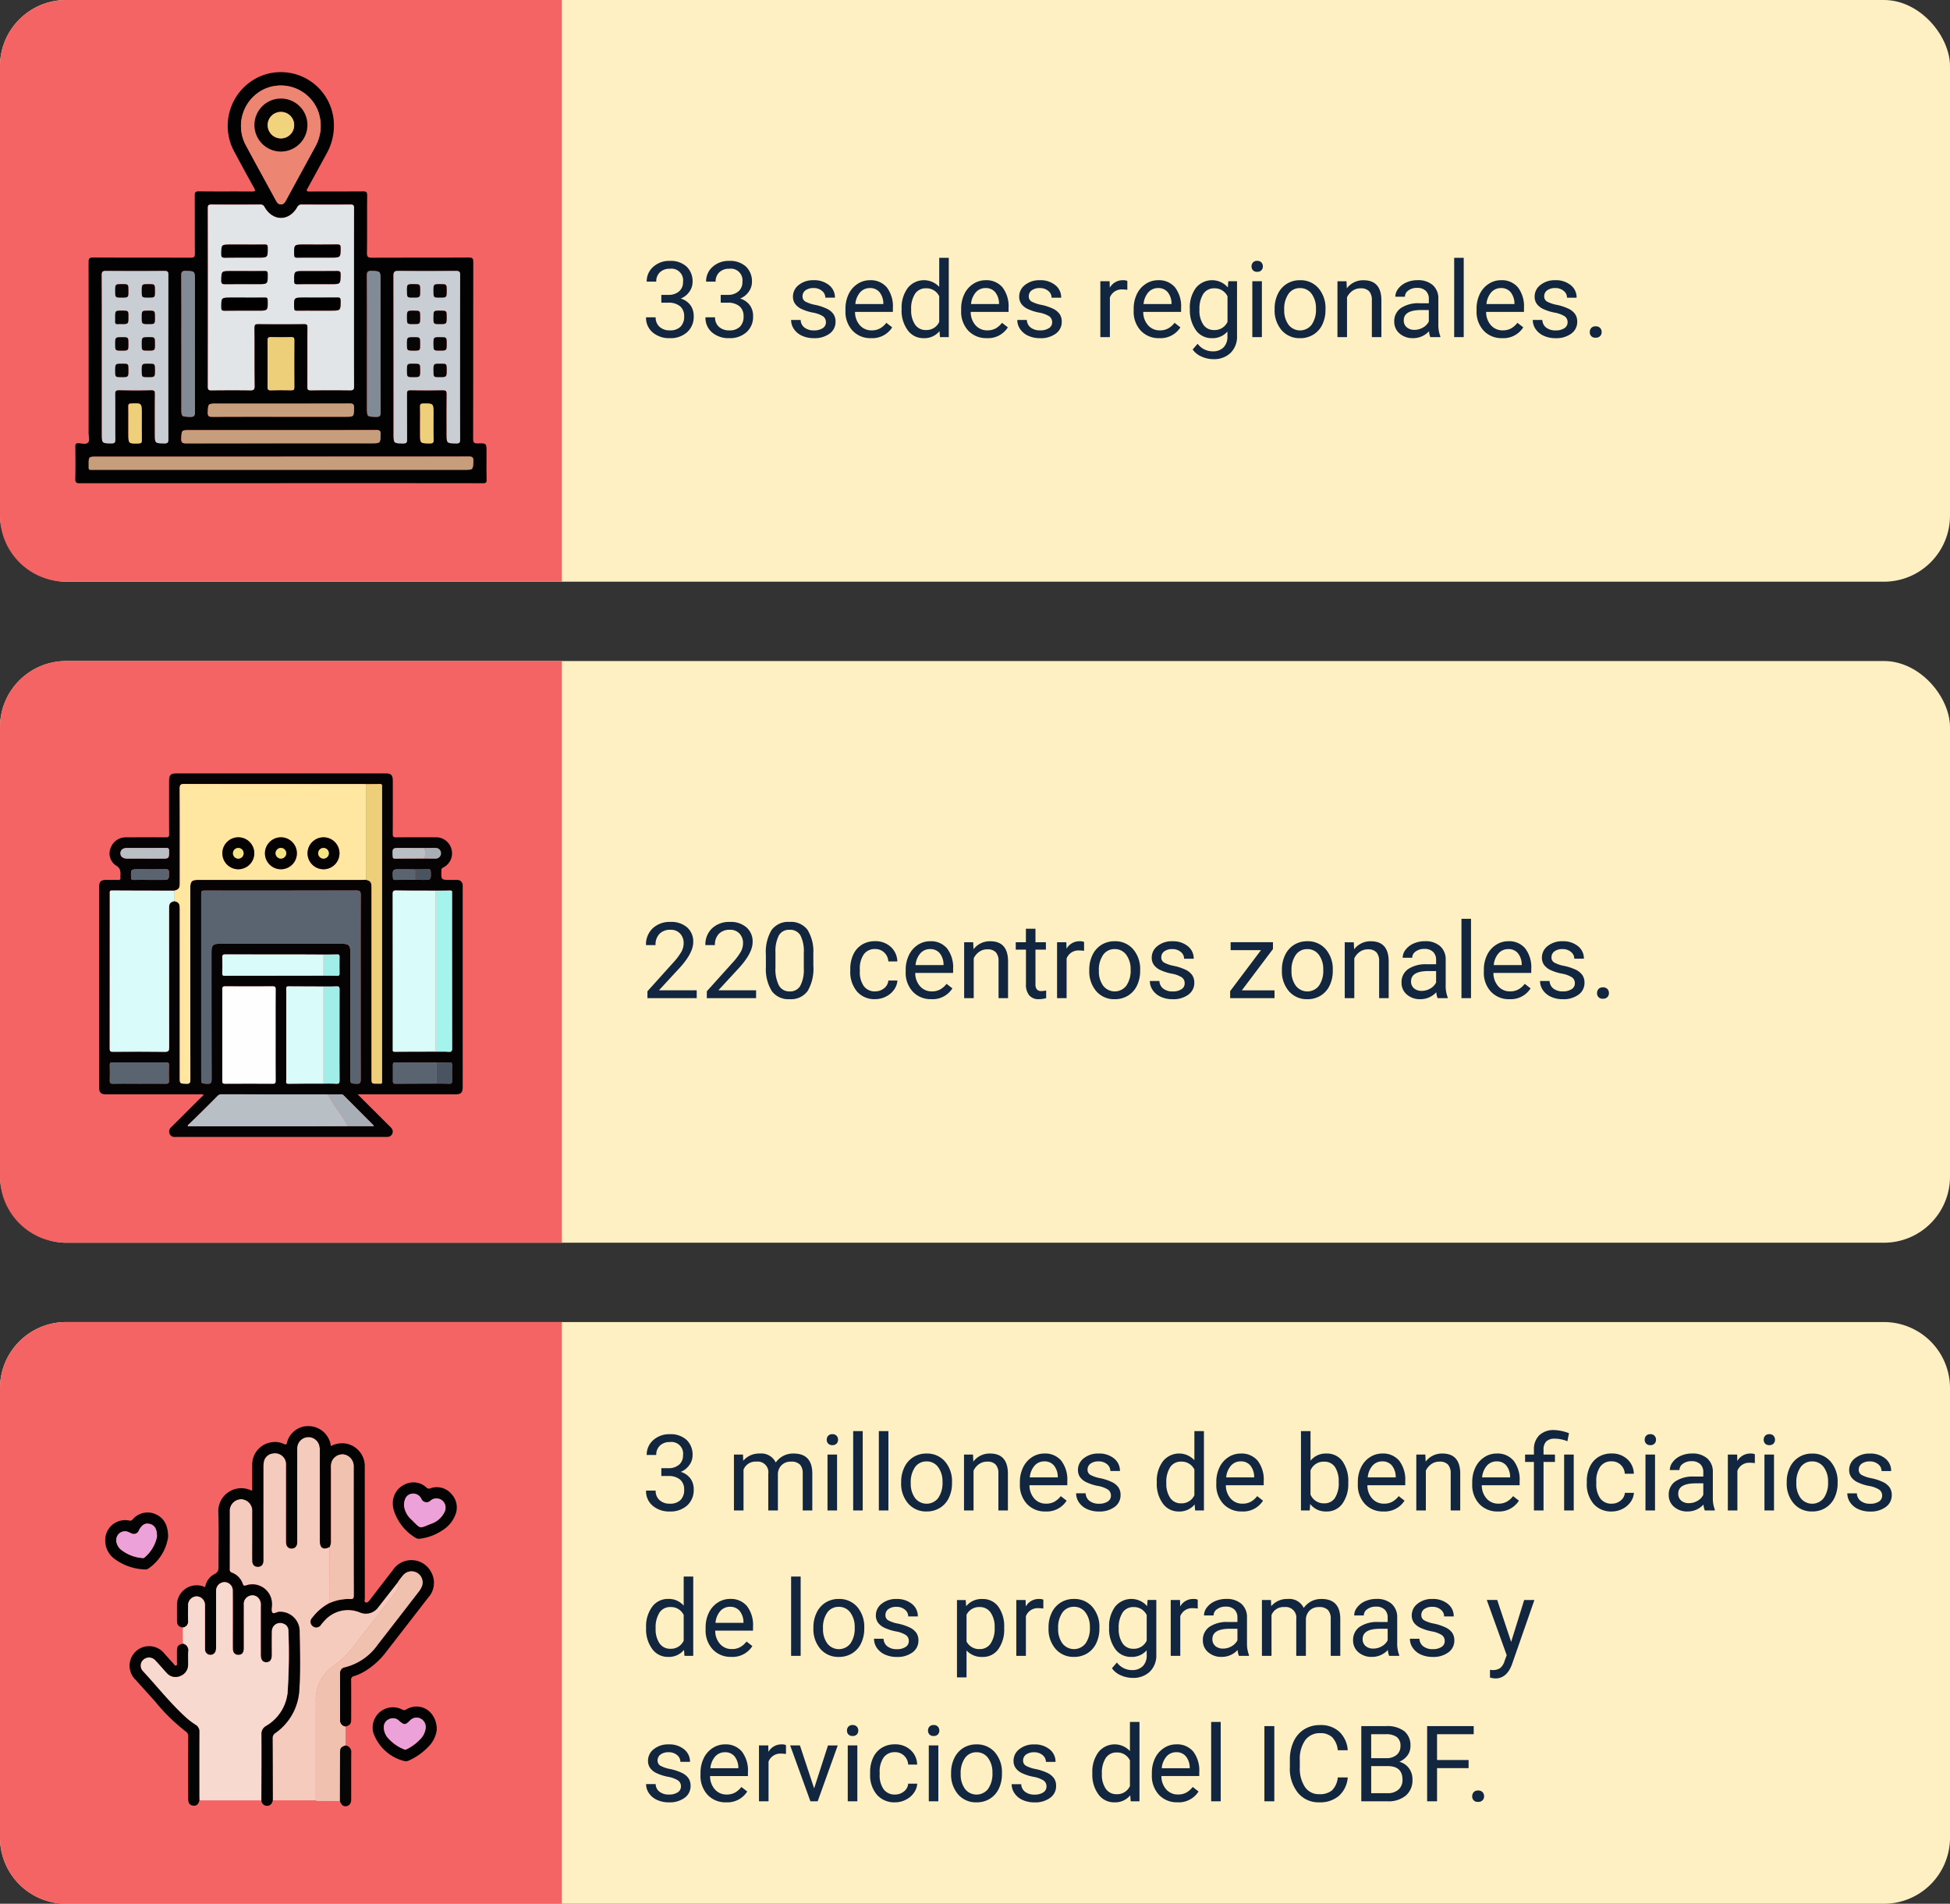 <svg xmlns="http://www.w3.org/2000/svg" xmlns:xlink="http://www.w3.org/1999/xlink" width="295" height="288" viewBox="0 0 295 288">
  <rect x="0" y="0" width="295" height="288" fill="#333333" stroke="none"/>
  <defs>
    <clipPath id="clip-path">
      <rect id="Rectángulo_309871" data-name="Rectángulo 309871" width="62.228" height="62.214" fill="none"/>
    </clipPath>
    <clipPath id="clip-path-2">
      <rect id="Rectángulo_309872" data-name="Rectángulo 309872" width="55.009" height="55" fill="none"/>
    </clipPath>
    <clipPath id="clip-path-3">
      <rect id="Rectángulo_309873" data-name="Rectángulo 309873" width="53.198" height="57.5" fill="none"/>
    </clipPath>
  </defs>
  <g id="Grupo_995918" data-name="Grupo 995918" transform="translate(-968 -1174.752)">
    <rect id="Rectángulo_309734" data-name="Rectángulo 309734" width="295" height="88" rx="10" transform="translate(968 1174.752)" fill="#fff0c4"/>
    <rect id="Rectángulo_309735" data-name="Rectángulo 309735" width="295" height="88" rx="10" transform="translate(968 1274.752)" fill="#fff0c4"/>
    <path id="Trazado_654386" data-name="Trazado 654386" d="M10,0H285a10,10,0,0,1,10,10V78a10,10,0,0,1-10,10H10A10,10,0,0,1,0,78V10A10,10,0,0,1,10,0Z" transform="translate(968 1374.752)" fill="#fff0c4"/>
    <g id="Grupo_995491" data-name="Grupo 995491" transform="translate(968 1174.752)">
      <path id="Rectángulo_308910" data-name="Rectángulo 308910" d="M10,0H85a0,0,0,0,1,0,0V88a0,0,0,0,1,0,0H10A10,10,0,0,1,0,78V10A10,10,0,0,1,10,0Z" fill="#f46464"/>
    </g>
    <g id="Grupo_995492" data-name="Grupo 995492" transform="translate(968 1274.752)">
      <path id="Rectángulo_308910-2" data-name="Rectángulo 308910" d="M10,0H85a0,0,0,0,1,0,0V88a0,0,0,0,1,0,0H10A10,10,0,0,1,0,78V10A10,10,0,0,1,10,0Z" fill="#f46464"/>
    </g>
    <g id="Grupo_995493" data-name="Grupo 995493" transform="translate(968 1374.752)">
      <path id="Rectángulo_308910-3" data-name="Rectángulo 308910" d="M10,0H85a0,0,0,0,1,0,0V88a0,0,0,0,1,0,0H10A10,10,0,0,1,0,78V10A10,10,0,0,1,10,0Z" fill="#f46464"/>
    </g>
    <g id="Grupo_995675" data-name="Grupo 995675" transform="translate(979.386 1185.645)">
      <g id="Grupo_995674" data-name="Grupo 995674" clip-path="url(#clip-path)">
        <path id="Trazado_654387" data-name="Trazado 654387" d="M31.111,62.2Q15.9,62.2.687,62.213c-.545,0-.7-.124-.686-.681.041-1.618.026-3.239.006-4.858C0,56.29.086,56.142.5,56.161c.479.022,1.1.213,1.408-.075.337-.318.11-.956.111-1.451q.013-12.935-.006-25.87c0-.543.121-.7.687-.7,4.919.025,9.838.007,14.757.026.49,0,.645-.1.64-.62-.028-2.915,0-5.83-.025-8.745,0-.5.079-.681.642-.673,2.672.036,5.344,0,8.016.026.543,0,.56-.11.315-.548q-1.477-2.643-2.9-5.317A8.173,8.173,0,0,1,27.828.717a8.027,8.027,0,0,1,11.2,6.057,8.633,8.633,0,0,1-1,5.559c-.959,1.753-1.908,3.512-2.881,5.258-.224.4-.158.491.3.488,2.692-.016,5.385,0,8.077-.02.488,0,.643.091.637.615-.029,2.894.011,5.789-.033,8.683-.01.652.2.739.774.736,4.878-.022,9.757,0,14.635-.028.581,0,.679.178.678.706-.015,8.907-.006,17.813-.024,26.72,0,.557.14.711.7.694,1.327-.041,1.327-.012,1.327,1.346,0,1.377-.024,2.754.013,4.129.013.474-.135.55-.57.549q-15.273-.019-30.546-.01M42.158,34.078c0-4.495-.005-8.989.009-13.484,0-.411-.083-.551-.524-.546-2.45.022-4.9.017-7.349,0a.693.693,0,0,0-.709.4c-1.24,2.177-3.7,2.169-4.95-.014a.645.645,0,0,0-.655-.387q-3.7.024-7.41,0c-.394,0-.507.1-.507.5q.018,13.545,0,27.089c0,.458.167.516.559.513,1.943-.018,3.887-.026,5.831,0,.507.008.677-.083.671-.644-.034-2.935,0-5.871-.029-8.807,0-.49.141-.588.6-.584q3.462.035,6.924,0c.443,0,.521.132.519.541-.018,3,0,5.993-.019,8.989,0,.395.1.506.5.5,1.984-.021,3.968-.024,5.952,0,.469.006.605-.109.6-.594-.02-4.495-.012-8.989-.012-13.484M58.2,43.167c0-4.15-.011-8.3.013-12.45,0-.518-.14-.623-.634-.619q-4.373.037-8.746,0c-.562-.006-.693.149-.692.7q.028,11.965.013,23.929c0,1.47,0,1.452,1.5,1.46.433,0,.534-.128.53-.544-.02-2.308,0-4.616-.019-6.924,0-.433.073-.595.554-.584,1.619.034,3.239.029,4.858,0,.468-.008.621.107.614.6-.029,2-.012,4.008-.012,6.012,0,1.438,0,1.417,1.463,1.439.458.007.567-.114.565-.568-.019-4.15-.011-8.3-.011-12.451M4.027,43.106v11.6c0,1.484,0,1.462,1.464,1.479.475.006.566-.152.562-.589-.021-2.287.005-4.575-.022-6.863-.006-.492.146-.607.614-.6,1.619.027,3.239.032,4.858,0,.481-.01.559.151.554.584-.022,2-.01,4.008-.01,6.013,0,1.454,0,1.432,1.432,1.456.487.008.6-.139.6-.611q-.021-12.45,0-24.9c0-.451-.106-.578-.568-.575q-4.433.034-8.867,0c-.494,0-.637.1-.634.619.024,4.13.014,8.26.014,12.39M31.176,58.191H3.243c-1.21,0-1.214,0-1.208,1.185,0,.908-.1.8.812.8q27.994,0,55.987,0c1.366,0,1.334,0,1.377-1.351.018-.559-.164-.653-.677-.652q-14.179.023-28.358.011M37.13,8.161a6.658,6.658,0,0,0-.419-2.311,6.039,6.039,0,0,0-8.185-3.232,6.169,6.169,0,0,0-2.616,8.644c1.45,2.707,2.937,5.394,4.405,8.091.178.326.355.663.784.672.463.009.644-.354.83-.7q2.19-4.018,4.382-8.035a6.463,6.463,0,0,0,.819-3.133M31.145,54.18H17.309c-1.249,0-1.2,0-1.267,1.261-.034.662.212.739.782.738q13.988-.024,27.975-.011c1.375,0,1.356,0,1.381-1.394.008-.466-.1-.608-.593-.606-4.814.02-9.628.012-14.442.012M16.059,41.1V50.87c0,1.286,0,1.256,1.3,1.3.576.019.746-.126.744-.726-.023-6.654-.014-13.308-.014-19.962,0-1.376,0-1.354-1.4-1.382-.494-.01-.647.111-.644.627.024,3.458.012,6.917.012,10.375m28.081,0v9.708c0,1.353,0,1.328,1.367,1.36.522.012.679-.112.677-.661-.021-6.674-.013-13.348-.013-20.022,0-1.378,0-1.347-1.39-1.387-.566-.017-.655.18-.652.688.022,3.438.011,6.876.011,10.314M31.068,52.154h9.775c1.316,0,1.29,0,1.327-1.33.015-.525-.109-.672-.657-.67-6.7.022-13.4.014-20.1.014-1.349,0-1.314,0-1.361,1.35-.02.58.2.648.69.645,3.441-.019,6.881-.01,10.322-.01M29.1,44.161c0,1.153.01,2.307-.006,3.46,0,.36.043.551.487.536,1.031-.036,2.064-.022,3.1-.005.33.005.462-.079.46-.437q-.02-3.581,0-7.163c0-.348-.118-.448-.457-.442-1.032.019-2.064.029-3.1,0-.436-.014-.5.169-.49.534.017,1.173.006,2.347.006,3.521M8.037,53.148v1.513c0,1.586,0,1.574,1.589,1.525.346-.011.444-.118.44-.455-.016-1.331-.007-2.663-.007-3.994,0-1.673,0-1.664-1.663-1.578-.3.015-.37.109-.365.387.015.867.006,1.735.005,2.6m44.134-.022V54.76c0,1.429,0,1.412,1.46,1.427.431,0,.591-.075.577-.556-.04-1.31-.014-2.622-.014-3.933,0-1.577,0-1.561-1.568-1.542-.389,0-.472.132-.462.489.024.826.008,1.654.008,2.481" transform="translate(0 0)" fill="#030202"/>
        <path id="Trazado_654388" data-name="Trazado 654388" d="M104.488,96.37c0,4.495-.008,8.99.012,13.484,0,.485-.134.6-.6.594-1.984-.026-3.968-.022-5.952,0-.4,0-.5-.106-.5-.5.017-3,0-5.993.019-8.989,0-.41-.075-.546-.519-.542q-3.462.037-6.924,0c-.46,0-.6.094-.6.584.026,2.935-.006,5.872.029,8.807.007.56-.164.651-.67.644-1.943-.03-3.887-.022-5.831,0-.392,0-.559-.054-.559-.513q.022-13.545,0-27.089c0-.4.113-.5.507-.5q3.7.026,7.41,0a.645.645,0,0,1,.655.387c1.249,2.183,3.711,2.191,4.95.014a.693.693,0,0,1,.709-.4c2.45.014,4.9.019,7.349,0,.441,0,.526.136.525.547-.014,4.494-.009,8.989-.009,13.484M98.955,98.4h2c1.541,0,1.524,0,1.519-1.532,0-.389-.121-.463-.48-.459-1.675.018-3.35.008-5.024.008-1.584,0-1.572,0-1.52,1.591.011.329.116.4.42.4,1.029-.016,2.058-.006,3.087-.006M87.978,96.415H85.92c-1.512,0-1.5,0-1.5,1.486,0,.384.086.513.494.507,1.674-.024,3.35-.01,5.024-.01,1.54,0,1.529,0,1.5-1.548-.005-.337-.087-.45-.436-.442-1.008.022-2.017.008-3.026.008m.006-8.024H85.865c-1.444,0-1.426,0-1.447,1.42-.006.432.074.585.55.575,1.654-.034,3.309-.013,4.964-.013,1.543,0,1.525,0,1.512-1.54,0-.406-.153-.455-.494-.448-.988.019-1.977.007-2.966.007m10.966,5.994h2.065c1.465,0,1.443,0,1.458-1.481,0-.458-.162-.514-.556-.51-1.66.02-3.32.009-4.981.009-1.511,0-1.5,0-1.488,1.512,0,.36.076.491.465.48,1.011-.029,2.024-.01,3.037-.01M87.984,92.4H85.866c-1.445,0-1.418,0-1.452,1.419-.013.512.175.579.613.572,1.634-.023,3.268-.009,4.9-.009,1.542,0,1.524,0,1.513-1.54,0-.406-.152-.455-.493-.448-.988.019-1.977.007-2.966.007m10.992-2.03h2c1.508,0,1.493,0,1.5-1.491,0-.393-.1-.506-.5-.5-1.674.022-3.35.009-5.024.009-1.538,0-1.526,0-1.5,1.553.006.343.1.444.441.437,1.029-.02,2.058-.007,3.087-.007" transform="translate(-62.33 -62.292)" fill="#e2e5e8"/>
        <path id="Trazado_654389" data-name="Trazado 654389" d="M207.8,136.68c0,4.15-.008,8.3.011,12.45,0,.453-.106.575-.565.568-1.463-.022-1.464,0-1.464-1.439,0-2-.017-4.009.012-6.012.007-.492-.146-.607-.614-.6-1.619.027-3.239.031-4.858,0-.481-.01-.558.151-.554.585.021,2.308,0,4.616.019,6.923,0,.416-.1.546-.53.544-1.5-.008-1.5.01-1.5-1.46q0-11.965-.013-23.929c0-.551.13-.7.692-.7q4.372.045,8.746,0c.494,0,.637.1.634.619-.024,4.15-.013,8.3-.013,12.451m-8.023-10.067c0,1.023,0,1.023.938,1.023,1.055,0,1.055,0,1.055-1.037,0-.994,0-.994-.979-.994-1.015,0-1.015,0-1.015,1.008m4.011.008c0,1.014,0,1.014.947,1.014,1.05,0,1.05,0,1.05-1.045,0-.985,0-.985-.99-.985-1.007,0-1.007,0-1.007,1.016m-3.033,5.026c1.015,0,1.015,0,1.015-1.014v-.061c0-.955,0-.955-.958-.955-1.035,0-1.035,0-1.035,1.049,0,.981,0,.981.978.981m1.015,3.014c0-1.031,0-1.031-.943-1.031-1.05,0-1.05,0-1.05,1.035,0,.994,0,.994,1.025.994.969,0,.969,0,.969-1m2.018-.013c0,1.011,0,1.011.948,1.011,1.049,0,1.049,0,1.049-1.042,0-.988,0-.988-.99-.988-1.007,0-1.007,0-1.007,1.018m-4.011,4.019c0,1,0,1,.953,1,1.041,0,1.041,0,1.041-1.045,0-.983,0-.983-.993-.983s-1,0-1,1.025m4.011,0c0,1,0,1,.894,1,1.1,0,1.1,0,1.1-1.107,0-.921,0-.921-.937-.921-1.06,0-1.06,0-1.06,1.026m0-8.031c0,1.01,0,1.01.95,1.01,1.047,0,1.047,0,1.047-1.046,0-.984,0-.984-.993-.984s-1,0-1,1.02" transform="translate(-149.593 -93.512)" fill="#c9cdd4"/>
        <path id="Trazado_654390" data-name="Trazado 654390" d="M16.494,136.624c0-4.13.01-8.26-.014-12.39,0-.518.139-.623.634-.619q4.433.037,8.867,0c.462,0,.569.124.568.575q-.021,12.45,0,24.9c0,.472-.114.619-.6.611-1.431-.024-1.432,0-1.432-1.456,0-2-.012-4.008.01-6.012,0-.433-.073-.595-.555-.585-1.619.034-3.239.03-4.858,0-.468-.008-.62.107-.614.6.027,2.287,0,4.575.021,6.863,0,.438-.087.595-.562.589-1.464-.017-1.464,0-1.464-1.479v-11.6m8.023-9.952c0-1.062,0-1.062-.961-1.062-1.032,0-1.032,0-1.032,1.061,0,.969,0,.969,1,.969s.992,0,.992-.969m-4.973,2.95c-1.035,0-1.035,0-1.035,1.063a4.247,4.247,0,0,1,0,.486c-.041.356.068.543.462.485a2.905,2.905,0,0,1,.425,0c1.113,0,1.113,0,1.113-1.089,0-.941,0-.941-.962-.941m4.973,1.054c0-1.054,0-1.054-.97-1.054-1.024,0-1.024,0-1.024,1.011s0,1.019,1.01,1.019c.983,0,.983,0,.983-.976m-4.011-4.048c0-1.018,0-1.018-.945-1.018-1.052,0-1.052,0-1.052,1.045,0,.986,0,.986.988.986,1.009,0,1.009,0,1.009-1.013m0,8.037c0-1.03,0-1.03-.934-1.03-1.063,0-1.063,0-1.063,1.036,0,.993,0,.993.977.993,1.02,0,1.02,0,1.02-1m4.011.005c0-1.035,0-1.035-.928-1.035-1.065,0-1.065,0-1.065,1.092,0,.937,0,.937.969.937,1.024,0,1.024,0,1.024-.994m-5.042,5.005c1.031,0,1.031,0,1.031-1.047v-.061c0-.92,0-.92-.924-.92-1.073,0-1.073,0-1.073,1.087,0,.94,0,.94.966.94m5.042-1.023c0-1,0-1-.96-1-1.033,0-1.033,0-1.033,1.063,0,.964,0,.964.939.964,1.054,0,1.054,0,1.054-1.023" transform="translate(-12.468 -93.518)" fill="#c9cdd4"/>
        <path id="Trazado_654391" data-name="Trazado 654391" d="M37.494,238.964q14.179,0,28.358-.011c.513,0,.695.093.677.652-.043,1.35-.011,1.351-1.377,1.351q-27.994,0-55.987,0c-.915,0-.807.1-.812-.8-.006-1.185,0-1.185,1.208-1.185H37.494" transform="translate(-6.318 -180.773)" fill="#c79e7c"/>
        <path id="Trazado_654392" data-name="Trazado 654392" d="M115.068,14.44a6.465,6.465,0,0,1-.819,3.133q-2.2,4.015-4.382,8.035c-.187.342-.367.706-.831.7-.429-.009-.606-.345-.784-.672-1.469-2.7-2.955-5.384-4.406-8.091A6.169,6.169,0,0,1,106.464,8.9a6.039,6.039,0,0,1,8.185,3.232,6.658,6.658,0,0,1,.419,2.311m-5.985,3.871a4.007,4.007,0,1,0-4.038-3.988,4.03,4.03,0,0,0,4.038,3.988" transform="translate(-77.939 -6.278)" fill="#ec8672"/>
        <path id="Trazado_654393" data-name="Trazado 654393" d="M80.978,222.488c4.814,0,9.628.008,14.443-.012.489,0,.6.14.592.606-.025,1.393,0,1.394-1.381,1.394q-13.988,0-27.975.012c-.57,0-.816-.076-.782-.738.064-1.259.018-1.261,1.267-1.261H80.978" transform="translate(-49.834 -168.308)" fill="#c79e7b"/>
        <path id="Trazado_654394" data-name="Trazado 654394" d="M65.915,134.623c0-3.458.011-6.917-.012-10.375,0-.516.15-.637.644-.627,1.4.028,1.4.006,1.4,1.381,0,6.654-.008,13.308.014,19.962,0,.6-.168.744-.744.726-1.3-.042-1.3-.012-1.3-1.3v-9.768" transform="translate(-49.857 -93.522)" fill="#818b95"/>
        <path id="Trazado_654395" data-name="Trazado 654395" d="M181.253,134.61c0-3.438.01-6.876-.011-10.315,0-.508.086-.7.652-.688,1.389.04,1.39.009,1.39,1.387,0,6.674-.007,13.348.014,20.022,0,.549-.156.673-.677.661-1.367-.032-1.367-.008-1.367-1.36V134.61" transform="translate(-137.113 -93.511)" fill="#818b95"/>
        <path id="Trazado_654396" data-name="Trazado 654396" d="M93.378,207.993c-3.441,0-6.881-.009-10.322.01-.495,0-.71-.065-.69-.645.047-1.349.012-1.351,1.361-1.351,6.7,0,13.4.008,20.1-.014.548,0,.672.145.657.67-.038,1.329-.011,1.33-1.327,1.33H93.378" transform="translate(-62.311 -155.838)" fill="#c79e7b"/>
        <path id="Trazado_654397" data-name="Trazado 654397" d="M119.494,168.776c0-1.174.01-2.347-.006-3.521-.005-.366.054-.548.49-.534,1.031.033,2.064.022,3.1,0,.339-.006.458.094.457.442q-.018,3.581,0,7.163c0,.358-.13.442-.46.437-1.032-.017-2.064-.03-3.1.005-.444.015-.492-.176-.487-.536.015-1.153.006-2.307.006-3.46" transform="translate(-90.395 -124.614)" fill="#edcf7a"/>
        <path id="Trazado_654398" data-name="Trazado 654398" d="M32.989,208.906c0-.868.009-1.735-.005-2.6,0-.279.068-.372.365-.387,1.663-.086,1.663-.1,1.663,1.578,0,1.332-.01,2.663.007,3.994,0,.337-.093.445-.44.455-1.59.049-1.589.06-1.589-1.525v-1.513" transform="translate(-24.952 -155.757)" fill="#eed07b"/>
        <path id="Trazado_654399" data-name="Trazado 654399" d="M214.242,208.955c0-.827.016-1.655-.008-2.481-.01-.357.073-.484.462-.489,1.569-.019,1.568-.035,1.568,1.542,0,1.311-.026,2.623.014,3.933.015.481-.145.56-.577.556-1.46-.015-1.46,0-1.46-1.427v-1.634" transform="translate(-162.072 -155.829)" fill="#eed07b"/>
        <path id="Trazado_654400" data-name="Trazado 654400" d="M139.479,142.1c-1.029,0-2.058-.01-3.087.006-.3,0-.409-.069-.42-.4-.053-1.591-.064-1.591,1.52-1.591,1.675,0,3.35.01,5.024-.008.359,0,.478.07.48.459.006,1.532.022,1.532-1.518,1.532h-2" transform="translate(-102.854 -105.999)"/>
        <path id="Trazado_654401" data-name="Trazado 654401" d="M94.282,140.123c1.009,0,2.018.014,3.026-.008.349-.008.43.105.436.442.025,1.548.037,1.548-1.5,1.548-1.675,0-3.35-.014-5.024.01-.407.006-.494-.123-.494-.507,0-1.486-.011-1.486,1.5-1.486h2.058" transform="translate(-68.634 -105.999)"/>
        <path id="Trazado_654402" data-name="Trazado 654402" d="M94.284,107.169c.989,0,1.978.012,2.966-.007.34-.006.491.043.494.448.012,1.541.03,1.541-1.512,1.541-1.655,0-3.31-.021-4.964.013-.476.01-.556-.143-.55-.575.021-1.42,0-1.421,1.447-1.421h2.119" transform="translate(-68.63 -81.07)"/>
        <path id="Trazado_654403" data-name="Trazado 654403" d="M139.517,125.626c-1.012,0-2.025-.019-3.037.01-.388.011-.462-.12-.465-.48-.01-1.512-.022-1.512,1.488-1.512,1.66,0,3.321.012,4.98-.009.394,0,.561.052.556.51-.015,1.481.006,1.481-1.458,1.481h-2.065" transform="translate(-102.898 -93.532)"/>
        <path id="Trazado_654404" data-name="Trazado 654404" d="M94.271,123.649c.989,0,1.978.012,2.966-.007.341-.007.49.042.493.448.011,1.54.029,1.54-1.513,1.54-1.634,0-3.269-.014-4.9.009-.439.006-.626-.061-.614-.572.035-1.418.007-1.419,1.452-1.419h2.119" transform="translate(-68.616 -93.538)"/>
        <path id="Trazado_654405" data-name="Trazado 654405" d="M139.528,109.144c-1.029,0-2.058-.013-3.087.007-.341.007-.435-.094-.441-.437-.028-1.553-.039-1.553,1.5-1.553,1.675,0,3.35.013,5.024-.01.4-.005.5.108.5.5,0,1.491.012,1.491-1.5,1.491h-2" transform="translate(-102.882 -81.063)"/>
        <path id="Trazado_654406" data-name="Trazado 654406" d="M206.094,132.818c0-1.008,0-1.008,1.015-1.008.979,0,.979,0,.979.994,0,1.037,0,1.037-1.055,1.037-.938,0-.938,0-.938-1.023" transform="translate(-155.914 -99.717)" fill="#060606"/>
        <path id="Trazado_654407" data-name="Trazado 654407" d="M222.568,132.826c0-1.016,0-1.016,1.007-1.016.99,0,.99,0,.99.985,0,1.045,0,1.045-1.05,1.045-.947,0-.947,0-.947-1.014" transform="translate(-168.377 -99.717)" fill="#060606"/>
        <path id="Trazado_654408" data-name="Trazado 654408" d="M207.072,150.318c-.978,0-.978,0-.978-.981,0-1.049,0-1.049,1.035-1.049.958,0,.958,0,.958.955v.061c0,1.014,0,1.014-1.015,1.014" transform="translate(-155.914 -112.183)" fill="#060606"/>
        <path id="Trazado_654409" data-name="Trazado 654409" d="M208.087,165.8c0,1,0,1-.969,1-1.024,0-1.024,0-1.024-.994,0-1.035,0-1.035,1.05-1.035.943,0,.943,0,.943,1.031" transform="translate(-155.914 -124.65)" fill="#060606"/>
        <path id="Trazado_654410" data-name="Trazado 654410" d="M222.568,165.786c0-1.018,0-1.018,1.007-1.018.99,0,.99,0,.99.988,0,1.041,0,1.041-1.049,1.041-.948,0-.948,0-.948-1.011" transform="translate(-168.377 -124.65)" fill="#060606"/>
        <path id="Trazado_654411" data-name="Trazado 654411" d="M206.094,182.274c0-1.024,0-1.024,1-1.024s.993,0,.993.982c0,1.045,0,1.045-1.04,1.045-.953,0-.953,0-.953-1" transform="translate(-155.914 -137.119)" fill="#060606"/>
        <path id="Trazado_654412" data-name="Trazado 654412" d="M222.568,182.276c0-1.026,0-1.026,1.06-1.026.936,0,.936,0,.937.921,0,1.107,0,1.107-1.1,1.107-.894,0-.894,0-.894-1" transform="translate(-168.377 -137.119)" fill="#060606"/>
        <path id="Trazado_654413" data-name="Trazado 654413" d="M222.568,149.308c0-1.02,0-1.02,1-1.02s.993,0,.993.984c0,1.046,0,1.046-1.047,1.046-.95,0-.95,0-.95-1.01" transform="translate(-168.377 -112.183)" fill="#060606"/>
        <path id="Trazado_654414" data-name="Trazado 654414" d="M43.3,132.872c0,.969,0,.969-.992.969s-1,0-1-.969c0-1.061,0-1.061,1.032-1.061.961,0,.961,0,.961,1.062" transform="translate(-31.246 -99.717)" fill="#060606"/>
        <path id="Trazado_654415" data-name="Trazado 654415" d="M25.813,148.288c.962,0,.962,0,.962.941,0,1.089,0,1.089-1.114,1.089a2.9,2.9,0,0,0-.424,0c-.393.058-.5-.129-.462-.485a4.242,4.242,0,0,0,0-.485c0-1.063,0-1.063,1.035-1.063" transform="translate(-18.736 -112.183)" fill="#060606"/>
        <path id="Trazado_654416" data-name="Trazado 654416" d="M43.3,149.342c0,.976,0,.976-.983.976-1.01,0-1.01,0-1.01-1.019s0-1.011,1.024-1.011c.97,0,.97,0,.97,1.054" transform="translate(-31.246 -112.183)" fill="#060606"/>
        <path id="Trazado_654417" data-name="Trazado 654417" d="M26.81,132.828c0,1.013,0,1.013-1.009,1.013-.987,0-.987,0-.987-.986,0-1.045,0-1.045,1.052-1.045.945,0,.945,0,.945,1.018" transform="translate(-18.772 -99.717)" fill="#060606"/>
        <path id="Trazado_654418" data-name="Trazado 654418" d="M26.81,165.8c0,1,0,1-1.02,1-.977,0-.977,0-.977-.993,0-1.036,0-1.036,1.063-1.036.934,0,.934,0,.934,1.03" transform="translate(-18.772 -124.65)" fill="#060606"/>
        <path id="Trazado_654419" data-name="Trazado 654419" d="M43.3,165.8c0,.994,0,.994-1.024.994-.969,0-.969,0-.969-.937,0-1.092,0-1.092,1.065-1.092.928,0,.928,0,.928,1.035" transform="translate(-31.246 -124.65)" fill="#060606"/>
        <path id="Trazado_654420" data-name="Trazado 654420" d="M25.779,183.277c-.966,0-.966,0-.966-.94,0-1.087,0-1.087,1.074-1.087.924,0,.924,0,.924.92v.061c0,1.047,0,1.047-1.031,1.047" transform="translate(-18.772 -137.119)" fill="#060606"/>
        <path id="Trazado_654421" data-name="Trazado 654421" d="M43.3,182.254c0,1.023,0,1.023-1.054,1.023-.939,0-.939,0-.939-.964,0-1.063,0-1.063,1.033-1.063.96,0,.96,0,.96,1" transform="translate(-31.246 -137.119)" fill="#060606"/>
        <path id="Trazado_654422" data-name="Trazado 654422" d="M115.367,24.519a4.007,4.007,0,1,1,3.978-4.049,4.03,4.03,0,0,1-3.978,4.049m-.047-5.991a1.98,1.98,0,0,0-1.981,2.02,2,2,0,0,0,4-.034,1.979,1.979,0,0,0-2.015-1.986" transform="translate(-84.223 -12.486)" fill="#040302"/>
        <path id="Trazado_654423" data-name="Trazado 654423" d="M121.564,24.814a1.979,1.979,0,0,1,2.015,1.986,2,2,0,0,1-4,.034,1.98,1.98,0,0,1,1.981-2.02" transform="translate(-90.467 -18.772)" fill="#f1d37d"/>
      </g>
    </g>
    <path id="Trazado_657325" data-name="Trazado 657325" d="M3.047,10.609H4.133a2.387,2.387,0,0,0,1.609-.539,1.8,1.8,0,0,0,.586-1.414,1.764,1.764,0,0,0-1.992-2,2.072,2.072,0,0,0-1.5.535,1.873,1.873,0,0,0-.559,1.418H.836a2.9,2.9,0,0,1,.988-2.246,3.6,3.6,0,0,1,2.512-.895,3.558,3.558,0,0,1,2.523.852,3.076,3.076,0,0,1,.914,2.367,2.5,2.5,0,0,1-.48,1.438,2.9,2.9,0,0,1-1.309,1.039,2.8,2.8,0,0,1,1.449.984,2.734,2.734,0,0,1,.512,1.68,3.1,3.1,0,0,1-1,2.43,3.745,3.745,0,0,1-2.6.9,3.844,3.844,0,0,1-2.605-.867A2.877,2.877,0,0,1,.734,14H2.188a1.859,1.859,0,0,0,.586,1.438,2.229,2.229,0,0,0,1.57.539,2.187,2.187,0,0,0,1.6-.547,2.108,2.108,0,0,0,.555-1.57,1.912,1.912,0,0,0-.609-1.523,2.655,2.655,0,0,0-1.758-.547H3.047Zm8.984,0h1.086a2.387,2.387,0,0,0,1.609-.539,1.8,1.8,0,0,0,.586-1.414,1.764,1.764,0,0,0-1.992-2,2.072,2.072,0,0,0-1.5.535,1.873,1.873,0,0,0-.559,1.418H9.82a2.9,2.9,0,0,1,.988-2.246,3.6,3.6,0,0,1,2.512-.895,3.558,3.558,0,0,1,2.523.852,3.076,3.076,0,0,1,.914,2.367,2.5,2.5,0,0,1-.48,1.438,2.9,2.9,0,0,1-1.309,1.039,2.8,2.8,0,0,1,1.449.984,2.734,2.734,0,0,1,.512,1.68,3.1,3.1,0,0,1-1,2.43,3.745,3.745,0,0,1-2.6.9,3.844,3.844,0,0,1-2.605-.867,2.877,2.877,0,0,1-1-2.289h1.453a1.859,1.859,0,0,0,.586,1.438,2.229,2.229,0,0,0,1.57.539,2.187,2.187,0,0,0,1.6-.547,2.108,2.108,0,0,0,.555-1.57,1.912,1.912,0,0,0-.609-1.523,2.655,2.655,0,0,0-1.758-.547H12.031Zm15.914,4.148a1.064,1.064,0,0,0-.441-.91,4.249,4.249,0,0,0-1.539-.559,7.277,7.277,0,0,1-1.742-.562,2.479,2.479,0,0,1-.953-.781,1.869,1.869,0,0,1-.309-1.078,2.193,2.193,0,0,1,.879-1.758,3.432,3.432,0,0,1,2.246-.719,3.532,3.532,0,0,1,2.332.742,2.357,2.357,0,0,1,.895,1.9H27.859a1.3,1.3,0,0,0-.5-1.023,1.888,1.888,0,0,0-1.27-.43,1.976,1.976,0,0,0-1.234.344,1.082,1.082,0,0,0-.445.9.877.877,0,0,0,.414.789,5.1,5.1,0,0,0,1.5.508,7.8,7.8,0,0,1,1.754.578,2.558,2.558,0,0,1,1,.809,1.988,1.988,0,0,1,.324,1.152,2.163,2.163,0,0,1-.906,1.816,3.8,3.8,0,0,1-2.352.684,4.257,4.257,0,0,1-1.8-.359,2.922,2.922,0,0,1-1.223-1,2.42,2.42,0,0,1-.441-1.395h1.445a1.5,1.5,0,0,0,.582,1.152,2.258,2.258,0,0,0,1.434.426,2.331,2.331,0,0,0,1.316-.332A1.02,1.02,0,0,0,27.945,14.758Zm6.836,2.4a3.693,3.693,0,0,1-2.8-1.129,4.19,4.19,0,0,1-1.078-3.02v-.266a5.073,5.073,0,0,1,.48-2.246A3.748,3.748,0,0,1,32.73,8.949,3.378,3.378,0,0,1,34.6,8.391a3.166,3.166,0,0,1,2.563,1.086,4.7,4.7,0,0,1,.914,3.109v.6H32.352a3,3,0,0,0,.73,2.02,2.3,2.3,0,0,0,1.777.77,2.517,2.517,0,0,0,1.3-.312,3.259,3.259,0,0,0,.93-.828l.883.688A3.55,3.55,0,0,1,34.781,17.156ZM34.6,9.578a1.928,1.928,0,0,0-1.469.637A3.1,3.1,0,0,0,32.4,12h4.234v-.109a2.753,2.753,0,0,0-.594-1.707A1.815,1.815,0,0,0,34.6,9.578ZM39.4,12.7a4.952,4.952,0,0,1,.922-3.129,3.137,3.137,0,0,1,4.766-.168V5h1.445V17H45.2l-.07-.906a2.943,2.943,0,0,1-2.414,1.063,2.887,2.887,0,0,1-2.395-1.2,5.008,5.008,0,0,1-.926-3.141Zm1.445.164a3.749,3.749,0,0,0,.594,2.25,1.92,1.92,0,0,0,1.641.813A2.108,2.108,0,0,0,45.086,14.7V10.813a2.125,2.125,0,0,0-1.992-1.2,1.929,1.929,0,0,0-1.656.82A4.128,4.128,0,0,0,40.844,12.867Zm11.438,4.289a3.693,3.693,0,0,1-2.8-1.129,4.19,4.19,0,0,1-1.078-3.02v-.266a5.073,5.073,0,0,1,.48-2.246A3.748,3.748,0,0,1,50.23,8.949,3.378,3.378,0,0,1,52.1,8.391a3.166,3.166,0,0,1,2.563,1.086,4.7,4.7,0,0,1,.914,3.109v.6H49.852a3,3,0,0,0,.73,2.02,2.3,2.3,0,0,0,1.777.77,2.517,2.517,0,0,0,1.3-.312,3.259,3.259,0,0,0,.93-.828l.883.688A3.55,3.55,0,0,1,52.281,17.156ZM52.1,9.578a1.928,1.928,0,0,0-1.469.637A3.1,3.1,0,0,0,49.9,12h4.234v-.109a2.753,2.753,0,0,0-.594-1.707A1.815,1.815,0,0,0,52.1,9.578Zm10.07,5.18a1.064,1.064,0,0,0-.441-.91,4.249,4.249,0,0,0-1.539-.559,7.277,7.277,0,0,1-1.742-.562,2.479,2.479,0,0,1-.953-.781,1.869,1.869,0,0,1-.309-1.078,2.193,2.193,0,0,1,.879-1.758,3.432,3.432,0,0,1,2.246-.719,3.532,3.532,0,0,1,2.332.742,2.357,2.357,0,0,1,.895,1.9H62.086a1.3,1.3,0,0,0-.5-1.023,1.888,1.888,0,0,0-1.27-.43,1.976,1.976,0,0,0-1.234.344,1.082,1.082,0,0,0-.445.9.877.877,0,0,0,.414.789,5.1,5.1,0,0,0,1.5.508A7.8,7.8,0,0,1,62.3,12.7a2.558,2.558,0,0,1,1,.809,1.988,1.988,0,0,1,.324,1.152,2.163,2.163,0,0,1-.906,1.816,3.8,3.8,0,0,1-2.352.684,4.257,4.257,0,0,1-1.8-.359,2.922,2.922,0,0,1-1.223-1A2.42,2.42,0,0,1,56.9,14.4h1.445a1.5,1.5,0,0,0,.582,1.152,2.258,2.258,0,0,0,1.434.426,2.331,2.331,0,0,0,1.316-.332A1.02,1.02,0,0,0,62.172,14.758ZM73.547,9.844a4.331,4.331,0,0,0-.711-.055A1.9,1.9,0,0,0,70.906,11v6H69.461V8.547h1.406l.023.977a2.251,2.251,0,0,1,2.016-1.133,1.477,1.477,0,0,1,.641.109Zm4.836,7.313a3.693,3.693,0,0,1-2.8-1.129,4.19,4.19,0,0,1-1.078-3.02v-.266a5.073,5.073,0,0,1,.48-2.246,3.748,3.748,0,0,1,1.344-1.547A3.378,3.378,0,0,1,78.2,8.391a3.166,3.166,0,0,1,2.563,1.086,4.7,4.7,0,0,1,.914,3.109v.6H75.953a3,3,0,0,0,.73,2.02,2.3,2.3,0,0,0,1.777.77,2.517,2.517,0,0,0,1.3-.312,3.259,3.259,0,0,0,.93-.828l.883.688A3.55,3.55,0,0,1,78.383,17.156ZM78.2,9.578a1.928,1.928,0,0,0-1.469.637A3.1,3.1,0,0,0,76,12h4.234v-.109a2.753,2.753,0,0,0-.594-1.707A1.815,1.815,0,0,0,78.2,9.578Zm4.8,3.125a4.968,4.968,0,0,1,.914-3.145,3.151,3.151,0,0,1,4.836-.074l.07-.937h1.32V16.8a3.439,3.439,0,0,1-.973,2.586,3.589,3.589,0,0,1-2.613.945,4.348,4.348,0,0,1-1.789-.391,3.08,3.08,0,0,1-1.336-1.07l.75-.867a2.826,2.826,0,0,0,2.273,1.148,2.214,2.214,0,0,0,1.645-.594,2.269,2.269,0,0,0,.59-1.672v-.727a2.971,2.971,0,0,1-2.367,1,2.887,2.887,0,0,1-2.4-1.2A5.224,5.224,0,0,1,83.008,12.7Zm1.453.164a3.79,3.79,0,0,0,.586,2.246,1.9,1.9,0,0,0,1.641.816A2.117,2.117,0,0,0,88.7,14.688V10.828A2.142,2.142,0,0,0,86.7,9.617a1.921,1.921,0,0,0-1.648.82A4.128,4.128,0,0,0,84.461,12.867ZM93.9,17H92.453V8.547H93.9ZM92.336,6.3a.863.863,0,0,1,.215-.594.807.807,0,0,1,.637-.242.819.819,0,0,1,.641.242.854.854,0,0,1,.219.594.826.826,0,0,1-.219.586.834.834,0,0,1-.641.234.821.821,0,0,1-.637-.234A.834.834,0,0,1,92.336,6.3ZM95.828,12.7a4.993,4.993,0,0,1,.488-2.234A3.643,3.643,0,0,1,97.676,8.93a3.7,3.7,0,0,1,1.988-.539,3.565,3.565,0,0,1,2.793,1.2,4.6,4.6,0,0,1,1.066,3.18v.1a5.036,5.036,0,0,1-.473,2.215,3.589,3.589,0,0,1-1.352,1.527,3.743,3.743,0,0,1-2.02.547,3.556,3.556,0,0,1-2.785-1.2A4.575,4.575,0,0,1,95.828,12.8Zm1.453.172a3.616,3.616,0,0,0,.652,2.258,2.211,2.211,0,0,0,3.5-.012,3.955,3.955,0,0,0,.648-2.418,3.61,3.61,0,0,0-.66-2.254,2.1,2.1,0,0,0-1.754-.863,2.075,2.075,0,0,0-1.727.852A3.925,3.925,0,0,0,97.281,12.867Zm9.422-4.32.047,1.063a3.08,3.08,0,0,1,2.531-1.219q2.68,0,2.7,3.023V17h-1.445V11.406a1.946,1.946,0,0,0-.418-1.352,1.675,1.675,0,0,0-1.277-.437,2.086,2.086,0,0,0-1.234.375,2.546,2.546,0,0,0-.828.984V17h-1.445V8.547ZM119.383,17a3.036,3.036,0,0,1-.2-.891,3.225,3.225,0,0,1-2.406,1.047,2.984,2.984,0,0,1-2.051-.707,2.288,2.288,0,0,1-.8-1.793,2.39,2.39,0,0,1,1-2.051,4.733,4.733,0,0,1,2.824-.73h1.406v-.664A1.623,1.623,0,0,0,118.7,10a1.821,1.821,0,0,0-1.336-.449,2.108,2.108,0,0,0-1.3.391,1.151,1.151,0,0,0-.523.945h-1.453a2,2,0,0,1,.449-1.223,3.066,3.066,0,0,1,1.219-.934,4.1,4.1,0,0,1,1.691-.344,3.342,3.342,0,0,1,2.289.73,2.635,2.635,0,0,1,.859,2.012v3.891a4.757,4.757,0,0,0,.3,1.852V17Zm-2.4-1.1a2.54,2.54,0,0,0,1.289-.352,2.127,2.127,0,0,0,.883-.914V12.9h-1.133q-2.656,0-2.656,1.555a1.316,1.316,0,0,0,.453,1.063A1.742,1.742,0,0,0,116.984,15.9Zm7.453,1.1h-1.445V5h1.445Zm5.82.156a3.693,3.693,0,0,1-2.8-1.129,4.19,4.19,0,0,1-1.078-3.02v-.266a5.073,5.073,0,0,1,.48-2.246,3.748,3.748,0,0,1,1.344-1.547,3.378,3.378,0,0,1,1.871-.559,3.166,3.166,0,0,1,2.563,1.086,4.7,4.7,0,0,1,.914,3.109v.6h-5.727a3,3,0,0,0,.73,2.02,2.3,2.3,0,0,0,1.777.77,2.517,2.517,0,0,0,1.3-.312,3.258,3.258,0,0,0,.93-.828l.883.688A3.55,3.55,0,0,1,130.258,17.156Zm-.18-7.578a1.928,1.928,0,0,0-1.469.637A3.1,3.1,0,0,0,127.875,12h4.234v-.109a2.753,2.753,0,0,0-.594-1.707A1.815,1.815,0,0,0,130.078,9.578Zm10.07,5.18a1.064,1.064,0,0,0-.441-.91,4.249,4.249,0,0,0-1.539-.559,7.277,7.277,0,0,1-1.742-.562,2.479,2.479,0,0,1-.953-.781,1.869,1.869,0,0,1-.309-1.078,2.193,2.193,0,0,1,.879-1.758,3.432,3.432,0,0,1,2.246-.719,3.532,3.532,0,0,1,2.332.742,2.357,2.357,0,0,1,.895,1.9h-1.453a1.3,1.3,0,0,0-.5-1.023,1.888,1.888,0,0,0-1.27-.43,1.976,1.976,0,0,0-1.234.344,1.082,1.082,0,0,0-.445.9.877.877,0,0,0,.414.789,5.1,5.1,0,0,0,1.5.508,7.8,7.8,0,0,1,1.754.578,2.558,2.558,0,0,1,1,.809,1.988,1.988,0,0,1,.324,1.152,2.163,2.163,0,0,1-.906,1.816,3.8,3.8,0,0,1-2.352.684,4.257,4.257,0,0,1-1.8-.359,2.922,2.922,0,0,1-1.223-1,2.42,2.42,0,0,1-.441-1.395h1.445a1.5,1.5,0,0,0,.582,1.152,2.258,2.258,0,0,0,1.434.426,2.331,2.331,0,0,0,1.316-.332A1.02,1.02,0,0,0,140.148,14.758Zm3.359,1.484a.905.905,0,0,1,.223-.625.848.848,0,0,1,.668-.25.874.874,0,0,1,.676.25.887.887,0,0,1,.23.625.839.839,0,0,1-.23.6.89.89,0,0,1-.676.242.8.8,0,0,1-.891-.844Z" transform="translate(1065 1208.752)" fill="#12263f"/>
    <path id="Trazado_657326" data-name="Trazado 657326" d="M8.4,17H.945V15.961l3.938-4.375A9.355,9.355,0,0,0,6.09,9.973a2.693,2.693,0,0,0,.332-1.285,2.041,2.041,0,0,0-.539-1.461,1.885,1.885,0,0,0-1.437-.57A2.232,2.232,0,0,0,2.77,7.27a2.343,2.343,0,0,0-.6,1.707H.727A3.355,3.355,0,0,1,1.738,6.438a3.751,3.751,0,0,1,2.707-.969A3.6,3.6,0,0,1,6.953,6.3a2.838,2.838,0,0,1,.922,2.215q0,1.68-2.141,4l-3.047,3.3H8.4Zm8.984,0H9.93V15.961l3.938-4.375a9.355,9.355,0,0,0,1.207-1.613,2.693,2.693,0,0,0,.332-1.285,2.041,2.041,0,0,0-.539-1.461,1.885,1.885,0,0,0-1.437-.57,2.232,2.232,0,0,0-1.676.613,2.343,2.343,0,0,0-.6,1.707H9.711a3.355,3.355,0,0,1,1.012-2.539,3.751,3.751,0,0,1,2.707-.969,3.6,3.6,0,0,1,2.508.832,2.838,2.838,0,0,1,.922,2.215q0,1.68-2.141,4l-3.047,3.3h5.711Zm8.664-4.852a6.61,6.61,0,0,1-.867,3.773,3.084,3.084,0,0,1-2.711,1.234,3.107,3.107,0,0,1-2.7-1.207,6.274,6.274,0,0,1-.906-3.605v-1.93a6.463,6.463,0,0,1,.867-3.727,3.108,3.108,0,0,1,2.719-1.219,3.136,3.136,0,0,1,2.7,1.176,6.237,6.237,0,0,1,.891,3.629ZM24.6,10.172A5.3,5.3,0,0,0,24.086,7.5a1.775,1.775,0,0,0-1.633-.84,1.751,1.751,0,0,0-1.617.836,5.171,5.171,0,0,0-.523,2.57v2.313a5.381,5.381,0,0,0,.535,2.723,1.771,1.771,0,0,0,1.621.879,1.747,1.747,0,0,0,1.59-.828,5.186,5.186,0,0,0,.543-2.609Zm10.8,5.8a2.082,2.082,0,0,0,1.352-.469,1.649,1.649,0,0,0,.641-1.172h1.367a2.621,2.621,0,0,1-.5,1.383,3.293,3.293,0,0,1-1.23,1.047,3.55,3.55,0,0,1-1.629.391A3.482,3.482,0,0,1,32.652,16a4.59,4.59,0,0,1-1.02-3.152v-.242a5.089,5.089,0,0,1,.453-2.2,3.451,3.451,0,0,1,1.3-1.492,3.7,3.7,0,0,1,2-.531,3.39,3.39,0,0,1,2.363.852,3.043,3.043,0,0,1,1,2.211H37.391a1.992,1.992,0,0,0-.621-1.348,1.932,1.932,0,0,0-1.379-.527,2.023,2.023,0,0,0-1.707.793,3.724,3.724,0,0,0-.605,2.293v.273a3.65,3.65,0,0,0,.6,2.25A2.033,2.033,0,0,0,35.4,15.977Zm8.492,1.18a3.693,3.693,0,0,1-2.8-1.129,4.19,4.19,0,0,1-1.078-3.02v-.266A5.073,5.073,0,0,1,40.5,10.5,3.748,3.748,0,0,1,41.84,8.949a3.378,3.378,0,0,1,1.871-.559,3.166,3.166,0,0,1,2.563,1.086,4.7,4.7,0,0,1,.914,3.109v.6H41.461a3,3,0,0,0,.73,2.02,2.3,2.3,0,0,0,1.777.77,2.517,2.517,0,0,0,1.3-.312,3.259,3.259,0,0,0,.93-.828l.883.688A3.55,3.55,0,0,1,43.891,17.156Zm-.18-7.578a1.928,1.928,0,0,0-1.469.637A3.1,3.1,0,0,0,41.508,12h4.234v-.109a2.753,2.753,0,0,0-.594-1.707A1.815,1.815,0,0,0,43.711,9.578Zm6.516-1.031.047,1.063A3.08,3.08,0,0,1,52.8,8.391q2.68,0,2.7,3.023V17H54.063V11.406a1.946,1.946,0,0,0-.418-1.352,1.675,1.675,0,0,0-1.277-.437,2.086,2.086,0,0,0-1.234.375,2.546,2.546,0,0,0-.828.984V17H48.859V8.547ZM59.648,6.5V8.547h1.578V9.664H59.648v5.249a1.173,1.173,0,0,0,.211.763.888.888,0,0,0,.719.254,3.5,3.5,0,0,0,.688-.094V17a4.215,4.215,0,0,1-1.109.155A1.8,1.8,0,0,1,58.7,16.57a2.517,2.517,0,0,1-.492-1.664V9.664H56.664V8.547H58.2V6.5ZM67,9.844a4.331,4.331,0,0,0-.711-.055A1.9,1.9,0,0,0,64.359,11v6H62.914V8.547H64.32l.023.977a2.251,2.251,0,0,1,2.016-1.133A1.477,1.477,0,0,1,67,8.5Zm.789,2.852a4.993,4.993,0,0,1,.488-2.234A3.643,3.643,0,0,1,69.637,8.93a3.7,3.7,0,0,1,1.988-.539,3.565,3.565,0,0,1,2.793,1.2,4.6,4.6,0,0,1,1.066,3.18v.1a5.036,5.036,0,0,1-.473,2.215,3.589,3.589,0,0,1-1.352,1.527,3.743,3.743,0,0,1-2.02.547,3.556,3.556,0,0,1-2.785-1.2A4.575,4.575,0,0,1,67.789,12.8Zm1.453.172a3.616,3.616,0,0,0,.652,2.258,2.211,2.211,0,0,0,3.5-.012,3.955,3.955,0,0,0,.648-2.418,3.61,3.61,0,0,0-.66-2.254,2.1,2.1,0,0,0-1.754-.863,2.075,2.075,0,0,0-1.727.852A3.925,3.925,0,0,0,69.242,12.867Zm12.977,1.891a1.064,1.064,0,0,0-.441-.91,4.249,4.249,0,0,0-1.539-.559,7.277,7.277,0,0,1-1.742-.562,2.479,2.479,0,0,1-.953-.781,1.869,1.869,0,0,1-.309-1.078,2.193,2.193,0,0,1,.879-1.758,3.432,3.432,0,0,1,2.246-.719,3.532,3.532,0,0,1,2.332.742,2.357,2.357,0,0,1,.895,1.9H82.133a1.3,1.3,0,0,0-.5-1.023,1.888,1.888,0,0,0-1.27-.43,1.976,1.976,0,0,0-1.234.344,1.082,1.082,0,0,0-.445.9.877.877,0,0,0,.414.789,5.1,5.1,0,0,0,1.5.508,7.8,7.8,0,0,1,1.754.578,2.558,2.558,0,0,1,1,.809,1.988,1.988,0,0,1,.324,1.152,2.163,2.163,0,0,1-.906,1.816,3.8,3.8,0,0,1-2.352.684,4.257,4.257,0,0,1-1.8-.359,2.922,2.922,0,0,1-1.223-1,2.42,2.42,0,0,1-.441-1.395h1.445a1.5,1.5,0,0,0,.582,1.152,2.258,2.258,0,0,0,1.434.426,2.331,2.331,0,0,0,1.316-.332A1.02,1.02,0,0,0,82.219,14.758Zm8.648,1.063h4.945V17H89.1V15.938l4.664-6.2H89.172v-1.2h6.406V9.57ZM96.93,12.7a4.993,4.993,0,0,1,.488-2.234A3.643,3.643,0,0,1,98.777,8.93a3.7,3.7,0,0,1,1.988-.539,3.565,3.565,0,0,1,2.793,1.2,4.6,4.6,0,0,1,1.066,3.18v.1a5.036,5.036,0,0,1-.473,2.215,3.589,3.589,0,0,1-1.352,1.527,3.743,3.743,0,0,1-2.02.547A3.556,3.556,0,0,1,98,15.961,4.575,4.575,0,0,1,96.93,12.8Zm1.453.172a3.616,3.616,0,0,0,.652,2.258,2.211,2.211,0,0,0,3.5-.012,3.955,3.955,0,0,0,.648-2.418,3.61,3.61,0,0,0-.66-2.254,2.1,2.1,0,0,0-1.754-.863,2.075,2.075,0,0,0-1.727.852A3.925,3.925,0,0,0,98.383,12.867Zm9.422-4.32.047,1.063a3.08,3.08,0,0,1,2.531-1.219q2.68,0,2.7,3.023V17h-1.445V11.406a1.946,1.946,0,0,0-.418-1.352,1.675,1.675,0,0,0-1.277-.437,2.086,2.086,0,0,0-1.234.375,2.546,2.546,0,0,0-.828.984V17h-1.445V8.547ZM120.484,17a3.036,3.036,0,0,1-.2-.891,3.225,3.225,0,0,1-2.406,1.047,2.984,2.984,0,0,1-2.051-.707,2.288,2.288,0,0,1-.8-1.793,2.39,2.39,0,0,1,1-2.051,4.733,4.733,0,0,1,2.824-.73h1.406v-.664A1.623,1.623,0,0,0,119.8,10a1.821,1.821,0,0,0-1.336-.449,2.108,2.108,0,0,0-1.3.391,1.151,1.151,0,0,0-.523.945H115.2a2,2,0,0,1,.449-1.223,3.066,3.066,0,0,1,1.219-.934,4.1,4.1,0,0,1,1.691-.344,3.342,3.342,0,0,1,2.289.73,2.635,2.635,0,0,1,.859,2.012v3.891a4.757,4.757,0,0,0,.3,1.852V17Zm-2.4-1.1a2.54,2.54,0,0,0,1.289-.352,2.127,2.127,0,0,0,.883-.914V12.9h-1.133q-2.656,0-2.656,1.555a1.316,1.316,0,0,0,.453,1.063A1.742,1.742,0,0,0,118.086,15.9Zm7.453,1.1h-1.445V5h1.445Zm5.82.156a3.693,3.693,0,0,1-2.8-1.129,4.19,4.19,0,0,1-1.078-3.02v-.266a5.073,5.073,0,0,1,.48-2.246,3.748,3.748,0,0,1,1.344-1.547,3.378,3.378,0,0,1,1.871-.559,3.166,3.166,0,0,1,2.563,1.086,4.7,4.7,0,0,1,.914,3.109v.6H128.93a3,3,0,0,0,.73,2.02,2.3,2.3,0,0,0,1.777.77,2.517,2.517,0,0,0,1.3-.312,3.258,3.258,0,0,0,.93-.828l.883.688A3.55,3.55,0,0,1,131.359,17.156Zm-.18-7.578a1.928,1.928,0,0,0-1.469.637A3.1,3.1,0,0,0,128.977,12h4.234v-.109a2.753,2.753,0,0,0-.594-1.707A1.815,1.815,0,0,0,131.18,9.578Zm10.07,5.18a1.064,1.064,0,0,0-.441-.91,4.249,4.249,0,0,0-1.539-.559,7.277,7.277,0,0,1-1.742-.562,2.479,2.479,0,0,1-.953-.781,1.869,1.869,0,0,1-.309-1.078,2.193,2.193,0,0,1,.879-1.758,3.432,3.432,0,0,1,2.246-.719,3.532,3.532,0,0,1,2.332.742,2.357,2.357,0,0,1,.895,1.9h-1.453a1.3,1.3,0,0,0-.5-1.023,1.888,1.888,0,0,0-1.27-.43,1.976,1.976,0,0,0-1.234.344,1.082,1.082,0,0,0-.445.9.877.877,0,0,0,.414.789,5.1,5.1,0,0,0,1.5.508,7.8,7.8,0,0,1,1.754.578,2.558,2.558,0,0,1,1,.809,1.988,1.988,0,0,1,.324,1.152,2.163,2.163,0,0,1-.906,1.816,3.8,3.8,0,0,1-2.352.684,4.257,4.257,0,0,1-1.8-.359,2.922,2.922,0,0,1-1.223-1,2.42,2.42,0,0,1-.441-1.395h1.445A1.5,1.5,0,0,0,138,15.551a2.258,2.258,0,0,0,1.434.426,2.331,2.331,0,0,0,1.316-.332A1.02,1.02,0,0,0,141.25,14.758Zm3.359,1.484a.905.905,0,0,1,.223-.625.848.848,0,0,1,.668-.25.874.874,0,0,1,.676.25.887.887,0,0,1,.23.625.839.839,0,0,1-.23.6.89.89,0,0,1-.676.242.8.8,0,0,1-.891-.844Z" transform="translate(1065 1308.752)" fill="#12263f"/>
    <path id="Trazado_657327" data-name="Trazado 657327" d="M3.047,10.609H4.133a2.387,2.387,0,0,0,1.609-.539,1.8,1.8,0,0,0,.586-1.414,1.764,1.764,0,0,0-1.992-2,2.072,2.072,0,0,0-1.5.535,1.873,1.873,0,0,0-.559,1.418H.836a2.9,2.9,0,0,1,.988-2.246,3.6,3.6,0,0,1,2.512-.895,3.558,3.558,0,0,1,2.523.852,3.076,3.076,0,0,1,.914,2.367,2.5,2.5,0,0,1-.48,1.438,2.9,2.9,0,0,1-1.309,1.039,2.8,2.8,0,0,1,1.449.984,2.734,2.734,0,0,1,.512,1.68,3.1,3.1,0,0,1-1,2.43,3.745,3.745,0,0,1-2.6.9,3.844,3.844,0,0,1-2.605-.867A2.877,2.877,0,0,1,.734,14H2.188a1.859,1.859,0,0,0,.586,1.438,2.229,2.229,0,0,0,1.57.539,2.187,2.187,0,0,0,1.6-.547,2.108,2.108,0,0,0,.555-1.57,1.912,1.912,0,0,0-.609-1.523,2.655,2.655,0,0,0-1.758-.547H3.047ZM15.4,8.547l.039.938a3.122,3.122,0,0,1,2.508-1.094A2.417,2.417,0,0,1,20.359,9.75a3.2,3.2,0,0,1,1.1-.984,3.242,3.242,0,0,1,1.6-.375q2.781,0,2.828,2.945V17H24.438V11.422a1.941,1.941,0,0,0-.414-1.355,1.823,1.823,0,0,0-1.391-.449,1.916,1.916,0,0,0-1.336.48,1.949,1.949,0,0,0-.617,1.293V17H19.227V11.461a1.613,1.613,0,0,0-1.8-1.844,1.934,1.934,0,0,0-1.945,1.211V17H14.031V8.547ZM29.633,17H28.188V8.547h1.445ZM28.07,6.3a.863.863,0,0,1,.215-.594.807.807,0,0,1,.637-.242.819.819,0,0,1,.641.242.854.854,0,0,1,.219.594.826.826,0,0,1-.219.586.834.834,0,0,1-.641.234.821.821,0,0,1-.637-.234A.834.834,0,0,1,28.07,6.3ZM33.516,17H32.07V5h1.445ZM37.4,17H35.953V5H37.4Zm1.93-4.3a4.993,4.993,0,0,1,.488-2.234A3.643,3.643,0,0,1,41.176,8.93a3.7,3.7,0,0,1,1.988-.539,3.565,3.565,0,0,1,2.793,1.2,4.6,4.6,0,0,1,1.066,3.18v.1a5.036,5.036,0,0,1-.473,2.215A3.589,3.589,0,0,1,45.2,16.609a3.743,3.743,0,0,1-2.02.547,3.556,3.556,0,0,1-2.785-1.2A4.575,4.575,0,0,1,39.328,12.8Zm1.453.172a3.616,3.616,0,0,0,.652,2.258,2.211,2.211,0,0,0,3.5-.012,3.955,3.955,0,0,0,.648-2.418,3.61,3.61,0,0,0-.66-2.254,2.1,2.1,0,0,0-1.754-.863,2.075,2.075,0,0,0-1.727.852A3.925,3.925,0,0,0,40.781,12.867ZM50.2,8.547l.047,1.063a3.08,3.08,0,0,1,2.531-1.219q2.68,0,2.7,3.023V17H54.039V11.406a1.946,1.946,0,0,0-.418-1.352,1.675,1.675,0,0,0-1.277-.437,2.086,2.086,0,0,0-1.234.375,2.546,2.546,0,0,0-.828.984V17H48.836V8.547Zm10.969,8.609a3.693,3.693,0,0,1-2.8-1.129,4.19,4.19,0,0,1-1.078-3.02v-.266a5.073,5.073,0,0,1,.48-2.246,3.748,3.748,0,0,1,1.344-1.547,3.378,3.378,0,0,1,1.871-.559,3.166,3.166,0,0,1,2.563,1.086,4.7,4.7,0,0,1,.914,3.109v.6H58.742a3,3,0,0,0,.73,2.02,2.3,2.3,0,0,0,1.777.77,2.517,2.517,0,0,0,1.3-.312,3.259,3.259,0,0,0,.93-.828l.883.688A3.55,3.55,0,0,1,61.172,17.156Zm-.18-7.578a1.928,1.928,0,0,0-1.469.637A3.1,3.1,0,0,0,58.789,12h4.234v-.109a2.753,2.753,0,0,0-.594-1.707A1.815,1.815,0,0,0,60.992,9.578Zm10.07,5.18a1.064,1.064,0,0,0-.441-.91,4.249,4.249,0,0,0-1.539-.559,7.277,7.277,0,0,1-1.742-.562,2.479,2.479,0,0,1-.953-.781,1.869,1.869,0,0,1-.309-1.078,2.193,2.193,0,0,1,.879-1.758A3.432,3.432,0,0,1,69.2,8.391a3.532,3.532,0,0,1,2.332.742,2.357,2.357,0,0,1,.895,1.9H70.977a1.3,1.3,0,0,0-.5-1.023,1.888,1.888,0,0,0-1.27-.43,1.976,1.976,0,0,0-1.234.344,1.082,1.082,0,0,0-.445.9.877.877,0,0,0,.414.789,5.1,5.1,0,0,0,1.5.508,7.8,7.8,0,0,1,1.754.578,2.558,2.558,0,0,1,1,.809,1.988,1.988,0,0,1,.324,1.152,2.163,2.163,0,0,1-.906,1.816,3.8,3.8,0,0,1-2.352.684,4.257,4.257,0,0,1-1.8-.359,2.922,2.922,0,0,1-1.223-1,2.42,2.42,0,0,1-.441-1.395h1.445a1.5,1.5,0,0,0,.582,1.152,2.258,2.258,0,0,0,1.434.426,2.331,2.331,0,0,0,1.316-.332A1.02,1.02,0,0,0,71.063,14.758ZM78,12.7a4.952,4.952,0,0,1,.922-3.129,3.137,3.137,0,0,1,4.766-.168V5h1.445V17H83.8l-.07-.906a2.943,2.943,0,0,1-2.414,1.063,2.887,2.887,0,0,1-2.395-1.2A5.008,5.008,0,0,1,78,12.813Zm1.445.164a3.749,3.749,0,0,0,.594,2.25,1.92,1.92,0,0,0,1.641.813A2.108,2.108,0,0,0,83.688,14.7V10.813a2.125,2.125,0,0,0-1.992-1.2,1.929,1.929,0,0,0-1.656.82A4.128,4.128,0,0,0,79.445,12.867Zm11.438,4.289a3.693,3.693,0,0,1-2.8-1.129,4.19,4.19,0,0,1-1.078-3.02v-.266a5.073,5.073,0,0,1,.48-2.246,3.748,3.748,0,0,1,1.344-1.547A3.378,3.378,0,0,1,90.7,8.391a3.166,3.166,0,0,1,2.563,1.086,4.7,4.7,0,0,1,.914,3.109v.6H88.453a3,3,0,0,0,.73,2.02,2.3,2.3,0,0,0,1.777.77,2.517,2.517,0,0,0,1.3-.312,3.259,3.259,0,0,0,.93-.828l.883.688A3.55,3.55,0,0,1,90.883,17.156ZM90.7,9.578a1.928,1.928,0,0,0-1.469.637A3.1,3.1,0,0,0,88.5,12h4.234v-.109a2.753,2.753,0,0,0-.594-1.707A1.815,1.815,0,0,0,90.7,9.578Zm16.266,3.289a5.026,5.026,0,0,1-.891,3.113,2.846,2.846,0,0,1-2.391,1.176,2.947,2.947,0,0,1-2.477-1.133l-.07.977H99.813V5h1.445V9.477a2.93,2.93,0,0,1,2.414-1.086,2.863,2.863,0,0,1,2.418,1.164,5.177,5.177,0,0,1,.879,3.188Zm-1.445-.164a3.906,3.906,0,0,0-.57-2.281,1.888,1.888,0,0,0-1.641-.8,2.122,2.122,0,0,0-2.055,1.328V14.6a2.181,2.181,0,0,0,2.07,1.328,1.878,1.878,0,0,0,1.617-.8A4.153,4.153,0,0,0,105.523,12.7Zm6.773,4.453a3.693,3.693,0,0,1-2.8-1.129,4.19,4.19,0,0,1-1.078-3.02v-.266a5.073,5.073,0,0,1,.48-2.246,3.748,3.748,0,0,1,1.344-1.547,3.378,3.378,0,0,1,1.871-.559,3.166,3.166,0,0,1,2.563,1.086,4.7,4.7,0,0,1,.914,3.109v.6h-5.727a3,3,0,0,0,.73,2.02,2.3,2.3,0,0,0,1.777.77,2.517,2.517,0,0,0,1.3-.312,3.259,3.259,0,0,0,.93-.828l.883.688A3.55,3.55,0,0,1,112.3,17.156Zm-.18-7.578a1.928,1.928,0,0,0-1.469.637A3.1,3.1,0,0,0,109.914,12h4.234v-.109a2.753,2.753,0,0,0-.594-1.707A1.815,1.815,0,0,0,112.117,9.578Zm6.516-1.031.047,1.063a3.08,3.08,0,0,1,2.531-1.219q2.68,0,2.7,3.023V17h-1.445V11.406a1.946,1.946,0,0,0-.418-1.352,1.675,1.675,0,0,0-1.277-.437,2.086,2.086,0,0,0-1.234.375,2.546,2.546,0,0,0-.828.984V17h-1.445V8.547ZM129.6,17.156a3.693,3.693,0,0,1-2.8-1.129,4.19,4.19,0,0,1-1.078-3.02v-.266a5.073,5.073,0,0,1,.48-2.246,3.748,3.748,0,0,1,1.344-1.547,3.378,3.378,0,0,1,1.871-.559,3.166,3.166,0,0,1,2.563,1.086,4.7,4.7,0,0,1,.914,3.109v.6h-5.727a3,3,0,0,0,.73,2.02,2.3,2.3,0,0,0,1.777.77,2.517,2.517,0,0,0,1.3-.312,3.258,3.258,0,0,0,.93-.828l.883.688A3.55,3.55,0,0,1,129.6,17.156Zm-.18-7.578a1.928,1.928,0,0,0-1.469.637A3.1,3.1,0,0,0,127.219,12h4.234v-.109a2.753,2.753,0,0,0-.594-1.707A1.815,1.815,0,0,0,129.422,9.578ZM135.055,17V9.664h-1.336V8.547h1.336V7.828a2.937,2.937,0,0,1,.809-2.2,3.136,3.136,0,0,1,2.285-.789,6.881,6.881,0,0,1,2.211.477l-.242,1.219a5.008,5.008,0,0,0-1.859-.391,1.819,1.819,0,0,0-1.34.418,1.723,1.723,0,0,0-.41,1.254v.734h1.727V9.664h-1.727V17Zm6.023,0h-1.453V8.547h1.453Zm5.742-1.023a2.082,2.082,0,0,0,1.352-.469,1.649,1.649,0,0,0,.641-1.172h1.367a2.621,2.621,0,0,1-.5,1.383,3.293,3.293,0,0,1-1.23,1.047,3.55,3.55,0,0,1-1.629.391A3.482,3.482,0,0,1,144.074,16a4.59,4.59,0,0,1-1.02-3.152v-.242a5.089,5.089,0,0,1,.453-2.2,3.451,3.451,0,0,1,1.3-1.492,3.7,3.7,0,0,1,2-.531,3.39,3.39,0,0,1,2.363.852,3.043,3.043,0,0,1,1,2.211h-1.367a1.992,1.992,0,0,0-.621-1.348,1.932,1.932,0,0,0-1.379-.527,2.023,2.023,0,0,0-1.707.793,3.724,3.724,0,0,0-.605,2.293v.273a3.65,3.65,0,0,0,.6,2.25A2.033,2.033,0,0,0,146.82,15.977ZM153.375,17H151.93V8.547h1.445ZM151.813,6.3a.863.863,0,0,1,.215-.594.807.807,0,0,1,.637-.242.819.819,0,0,1,.641.242.854.854,0,0,1,.219.594.826.826,0,0,1-.219.586.834.834,0,0,1-.641.234.821.821,0,0,1-.637-.234A.834.834,0,0,1,151.813,6.3ZM160.906,17a3.036,3.036,0,0,1-.2-.891,3.225,3.225,0,0,1-2.406,1.047,2.984,2.984,0,0,1-2.051-.707,2.287,2.287,0,0,1-.8-1.793,2.39,2.39,0,0,1,1-2.051,4.733,4.733,0,0,1,2.824-.73h1.406v-.664A1.623,1.623,0,0,0,160.227,10a1.821,1.821,0,0,0-1.336-.449,2.107,2.107,0,0,0-1.3.391,1.151,1.151,0,0,0-.523.945h-1.453a2,2,0,0,1,.449-1.223,3.066,3.066,0,0,1,1.219-.934,4.1,4.1,0,0,1,1.691-.344,3.342,3.342,0,0,1,2.289.73,2.635,2.635,0,0,1,.859,2.012v3.891a4.757,4.757,0,0,0,.3,1.852V17Zm-2.4-1.1a2.54,2.54,0,0,0,1.289-.352,2.127,2.127,0,0,0,.883-.914V12.9h-1.133q-2.656,0-2.656,1.555a1.316,1.316,0,0,0,.453,1.063A1.742,1.742,0,0,0,158.508,15.9Zm9.969-6.055a4.331,4.331,0,0,0-.711-.055A1.9,1.9,0,0,0,165.836,11v6h-1.445V8.547H165.8l.023.977a2.251,2.251,0,0,1,2.016-1.133,1.477,1.477,0,0,1,.641.109Zm2.9,7.156H169.93V8.547h1.445ZM169.813,6.3a.863.863,0,0,1,.215-.594.807.807,0,0,1,.637-.242.819.819,0,0,1,.641.242.854.854,0,0,1,.219.594.826.826,0,0,1-.219.586.834.834,0,0,1-.641.234.821.821,0,0,1-.637-.234A.834.834,0,0,1,169.813,6.3ZM173.3,12.7a4.993,4.993,0,0,1,.488-2.234,3.642,3.642,0,0,1,1.359-1.531,3.7,3.7,0,0,1,1.988-.539,3.565,3.565,0,0,1,2.793,1.2A4.6,4.6,0,0,1,181,12.766v.1a5.036,5.036,0,0,1-.473,2.215,3.589,3.589,0,0,1-1.352,1.527,3.743,3.743,0,0,1-2.02.547,3.556,3.556,0,0,1-2.785-1.2A4.575,4.575,0,0,1,173.3,12.8Zm1.453.172a3.616,3.616,0,0,0,.652,2.258,2.211,2.211,0,0,0,3.5-.012,3.954,3.954,0,0,0,.648-2.418,3.61,3.61,0,0,0-.66-2.254,2.1,2.1,0,0,0-1.754-.863,2.075,2.075,0,0,0-1.727.852A3.925,3.925,0,0,0,174.758,12.867Zm12.977,1.891a1.064,1.064,0,0,0-.441-.91,4.249,4.249,0,0,0-1.539-.559,7.277,7.277,0,0,1-1.742-.562,2.479,2.479,0,0,1-.953-.781,1.869,1.869,0,0,1-.309-1.078,2.193,2.193,0,0,1,.879-1.758,3.432,3.432,0,0,1,2.246-.719,3.532,3.532,0,0,1,2.332.742,2.357,2.357,0,0,1,.895,1.9h-1.453a1.3,1.3,0,0,0-.5-1.023,1.888,1.888,0,0,0-1.27-.43,1.976,1.976,0,0,0-1.234.344,1.082,1.082,0,0,0-.445.9.877.877,0,0,0,.414.789,5.1,5.1,0,0,0,1.5.508,7.8,7.8,0,0,1,1.754.578,2.558,2.558,0,0,1,1,.809,1.988,1.988,0,0,1,.324,1.152,2.163,2.163,0,0,1-.906,1.816,3.8,3.8,0,0,1-2.352.684,4.257,4.257,0,0,1-1.8-.359,2.922,2.922,0,0,1-1.223-1,2.42,2.42,0,0,1-.441-1.395h1.445a1.5,1.5,0,0,0,.582,1.152,2.258,2.258,0,0,0,1.434.426,2.331,2.331,0,0,0,1.316-.332A1.02,1.02,0,0,0,187.734,14.758ZM.742,34.7a4.952,4.952,0,0,1,.922-3.129,2.915,2.915,0,0,1,2.414-1.184A2.932,2.932,0,0,1,6.43,31.406V27H7.875V39H6.547l-.07-.906a2.943,2.943,0,0,1-2.414,1.063,2.887,2.887,0,0,1-2.395-1.2,5.008,5.008,0,0,1-.926-3.141Zm1.445.164a3.749,3.749,0,0,0,.594,2.25,1.92,1.92,0,0,0,1.641.813A2.108,2.108,0,0,0,6.43,36.7V32.813a2.125,2.125,0,0,0-1.992-1.2,1.929,1.929,0,0,0-1.656.82A4.128,4.128,0,0,0,2.188,34.867Zm11.438,4.289a3.693,3.693,0,0,1-2.8-1.129,4.19,4.19,0,0,1-1.078-3.02v-.266a5.073,5.073,0,0,1,.48-2.246,3.748,3.748,0,0,1,1.344-1.547,3.378,3.378,0,0,1,1.871-.559,3.166,3.166,0,0,1,2.563,1.086,4.7,4.7,0,0,1,.914,3.109v.6H11.2a3,3,0,0,0,.73,2.02,2.3,2.3,0,0,0,1.777.77,2.517,2.517,0,0,0,1.3-.312,3.258,3.258,0,0,0,.93-.828l.883.688A3.55,3.55,0,0,1,13.625,39.156Zm-.18-7.578a1.928,1.928,0,0,0-1.469.637A3.1,3.1,0,0,0,11.242,34h4.234v-.109a2.753,2.753,0,0,0-.594-1.707A1.815,1.815,0,0,0,13.445,31.578ZM24.125,39H22.68V27h1.445Zm1.93-4.3a4.993,4.993,0,0,1,.488-2.234A3.643,3.643,0,0,1,27.9,30.93a3.7,3.7,0,0,1,1.988-.539,3.565,3.565,0,0,1,2.793,1.2,4.6,4.6,0,0,1,1.066,3.18v.1a5.036,5.036,0,0,1-.473,2.215,3.589,3.589,0,0,1-1.352,1.527,3.743,3.743,0,0,1-2.02.547,3.556,3.556,0,0,1-2.785-1.2A4.575,4.575,0,0,1,26.055,34.8Zm1.453.172a3.616,3.616,0,0,0,.652,2.258,2.211,2.211,0,0,0,3.5-.012A3.955,3.955,0,0,0,32.3,34.7a3.61,3.61,0,0,0-.66-2.254,2.1,2.1,0,0,0-1.754-.863,2.075,2.075,0,0,0-1.727.852A3.925,3.925,0,0,0,27.508,34.867Zm12.977,1.891a1.064,1.064,0,0,0-.441-.91,4.249,4.249,0,0,0-1.539-.559,7.277,7.277,0,0,1-1.742-.562,2.479,2.479,0,0,1-.953-.781,1.869,1.869,0,0,1-.309-1.078,2.193,2.193,0,0,1,.879-1.758,3.432,3.432,0,0,1,2.246-.719,3.532,3.532,0,0,1,2.332.742,2.357,2.357,0,0,1,.895,1.9H40.4a1.3,1.3,0,0,0-.5-1.023,1.888,1.888,0,0,0-1.27-.43,1.976,1.976,0,0,0-1.234.344,1.082,1.082,0,0,0-.445.9.877.877,0,0,0,.414.789,5.1,5.1,0,0,0,1.5.508,7.8,7.8,0,0,1,1.754.578,2.558,2.558,0,0,1,1,.809,1.988,1.988,0,0,1,.324,1.152,2.163,2.163,0,0,1-.906,1.816,3.8,3.8,0,0,1-2.352.684,4.257,4.257,0,0,1-1.8-.359,2.922,2.922,0,0,1-1.223-1,2.42,2.42,0,0,1-.441-1.395h1.445a1.5,1.5,0,0,0,.582,1.152,2.258,2.258,0,0,0,1.434.426,2.331,2.331,0,0,0,1.316-.332A1.02,1.02,0,0,0,40.484,36.758Zm14.43-1.891a5.062,5.062,0,0,1-.883,3.109,2.829,2.829,0,0,1-2.391,1.18,3.1,3.1,0,0,1-2.422-.977v4.07H47.773v-11.7h1.32l.07.938a2.977,2.977,0,0,1,2.453-1.094,2.882,2.882,0,0,1,2.41,1.148,5.117,5.117,0,0,1,.887,3.2ZM53.469,34.7a3.735,3.735,0,0,0-.609-2.258,1.963,1.963,0,0,0-1.672-.828,2.125,2.125,0,0,0-1.969,1.164V36.82A2.129,2.129,0,0,0,51.2,37.977a1.954,1.954,0,0,0,1.652-.824A4.077,4.077,0,0,0,53.469,34.7Zm7.367-2.859a4.331,4.331,0,0,0-.711-.055A1.9,1.9,0,0,0,58.2,33v6H56.75V30.547h1.406l.023.977A2.251,2.251,0,0,1,60.2,30.391a1.477,1.477,0,0,1,.641.109Zm.789,2.852a4.993,4.993,0,0,1,.488-2.234,3.643,3.643,0,0,1,1.359-1.531,3.7,3.7,0,0,1,1.988-.539,3.565,3.565,0,0,1,2.793,1.2,4.6,4.6,0,0,1,1.066,3.18v.1a5.036,5.036,0,0,1-.473,2.215A3.589,3.589,0,0,1,67.5,38.609a3.743,3.743,0,0,1-2.02.547,3.556,3.556,0,0,1-2.785-1.2A4.575,4.575,0,0,1,61.625,34.8Zm1.453.172a3.616,3.616,0,0,0,.652,2.258,2.211,2.211,0,0,0,3.5-.012,3.955,3.955,0,0,0,.648-2.418,3.61,3.61,0,0,0-.66-2.254,2.1,2.1,0,0,0-1.754-.863,2.075,2.075,0,0,0-1.727.852A3.925,3.925,0,0,0,63.078,34.867Zm7.711-.164a4.968,4.968,0,0,1,.914-3.145,3.151,3.151,0,0,1,4.836-.074l.07-.937h1.32V38.8a3.439,3.439,0,0,1-.973,2.586,3.589,3.589,0,0,1-2.613.945,4.348,4.348,0,0,1-1.789-.391,3.08,3.08,0,0,1-1.336-1.07l.75-.867a2.826,2.826,0,0,0,2.273,1.148,2.214,2.214,0,0,0,1.645-.594,2.269,2.269,0,0,0,.59-1.672v-.727a2.971,2.971,0,0,1-2.367,1,2.887,2.887,0,0,1-2.4-1.2A5.224,5.224,0,0,1,70.789,34.7Zm1.453.164a3.79,3.79,0,0,0,.586,2.246,1.9,1.9,0,0,0,1.641.816,2.117,2.117,0,0,0,2.008-1.242V32.828a2.142,2.142,0,0,0-1.992-1.211,1.921,1.921,0,0,0-1.648.82A4.128,4.128,0,0,0,72.242,34.867ZM84.2,31.844a4.331,4.331,0,0,0-.711-.055A1.9,1.9,0,0,0,81.555,33v6H80.109V30.547h1.406l.023.977a2.251,2.251,0,0,1,2.016-1.133,1.477,1.477,0,0,1,.641.109ZM90.43,39a3.036,3.036,0,0,1-.2-.891,3.225,3.225,0,0,1-2.406,1.047,2.984,2.984,0,0,1-2.051-.707,2.288,2.288,0,0,1-.8-1.793,2.39,2.39,0,0,1,1-2.051,4.733,4.733,0,0,1,2.824-.73H90.2v-.664A1.623,1.623,0,0,0,89.75,32a1.821,1.821,0,0,0-1.336-.449,2.108,2.108,0,0,0-1.3.391,1.151,1.151,0,0,0-.523.945H85.141a2,2,0,0,1,.449-1.223,3.066,3.066,0,0,1,1.219-.934,4.1,4.1,0,0,1,1.691-.344,3.342,3.342,0,0,1,2.289.73,2.635,2.635,0,0,1,.859,2.012v3.891a4.757,4.757,0,0,0,.3,1.852V39Zm-2.4-1.1a2.54,2.54,0,0,0,1.289-.352,2.127,2.127,0,0,0,.883-.914V34.9H89.07q-2.656,0-2.656,1.555a1.316,1.316,0,0,0,.453,1.063A1.742,1.742,0,0,0,88.031,37.9Zm7.242-7.352.039.938a3.122,3.122,0,0,1,2.508-1.094,2.417,2.417,0,0,1,2.414,1.359,3.2,3.2,0,0,1,1.1-.984,3.242,3.242,0,0,1,1.6-.375q2.781,0,2.828,2.945V39h-1.445V33.422a1.941,1.941,0,0,0-.414-1.355,1.823,1.823,0,0,0-1.391-.449,1.916,1.916,0,0,0-1.336.48,1.949,1.949,0,0,0-.617,1.293V39H99.1V33.461a1.613,1.613,0,0,0-1.8-1.844,1.934,1.934,0,0,0-1.945,1.211V39H93.906V30.547ZM113.156,39a3.036,3.036,0,0,1-.2-.891,3.225,3.225,0,0,1-2.406,1.047,2.984,2.984,0,0,1-2.051-.707,2.288,2.288,0,0,1-.8-1.793,2.39,2.39,0,0,1,1-2.051,4.733,4.733,0,0,1,2.824-.73h1.406v-.664A1.623,1.623,0,0,0,112.477,32a1.821,1.821,0,0,0-1.336-.449,2.108,2.108,0,0,0-1.3.391,1.151,1.151,0,0,0-.523.945h-1.453a2,2,0,0,1,.449-1.223,3.066,3.066,0,0,1,1.219-.934,4.1,4.1,0,0,1,1.691-.344,3.342,3.342,0,0,1,2.289.73,2.635,2.635,0,0,1,.859,2.012v3.891a4.757,4.757,0,0,0,.3,1.852V39Zm-2.4-1.1a2.54,2.54,0,0,0,1.289-.352,2.127,2.127,0,0,0,.883-.914V34.9H111.8q-2.656,0-2.656,1.555a1.316,1.316,0,0,0,.453,1.063A1.742,1.742,0,0,0,110.758,37.9Zm10.8-1.141a1.064,1.064,0,0,0-.441-.91,4.249,4.249,0,0,0-1.539-.559,7.277,7.277,0,0,1-1.742-.562,2.479,2.479,0,0,1-.953-.781,1.869,1.869,0,0,1-.309-1.078,2.193,2.193,0,0,1,.879-1.758,3.432,3.432,0,0,1,2.246-.719,3.532,3.532,0,0,1,2.332.742,2.357,2.357,0,0,1,.895,1.9h-1.453a1.3,1.3,0,0,0-.5-1.023,1.888,1.888,0,0,0-1.27-.43,1.976,1.976,0,0,0-1.234.344,1.082,1.082,0,0,0-.445.9.877.877,0,0,0,.414.789,5.1,5.1,0,0,0,1.5.508,7.8,7.8,0,0,1,1.754.578,2.558,2.558,0,0,1,1,.809,1.988,1.988,0,0,1,.324,1.152,2.163,2.163,0,0,1-.906,1.816,3.8,3.8,0,0,1-2.352.684,4.257,4.257,0,0,1-1.8-.359,2.922,2.922,0,0,1-1.223-1,2.42,2.42,0,0,1-.441-1.395h1.445a1.5,1.5,0,0,0,.582,1.152,2.258,2.258,0,0,0,1.434.426,2.331,2.331,0,0,0,1.316-.332A1.02,1.02,0,0,0,121.563,36.758Zm10.055.125,1.969-6.336h1.547l-3.4,9.758q-.789,2.109-2.508,2.109l-.273-.023-.539-.1V41.117l.391.031a1.923,1.923,0,0,0,1.145-.3,2.148,2.148,0,0,0,.676-1.086l.32-.859-3.016-8.359h1.578ZM6.016,58.758a1.064,1.064,0,0,0-.441-.91,4.249,4.249,0,0,0-1.539-.559,7.277,7.277,0,0,1-1.742-.562,2.479,2.479,0,0,1-.953-.781,1.869,1.869,0,0,1-.309-1.078,2.193,2.193,0,0,1,.879-1.758,3.432,3.432,0,0,1,2.246-.719,3.532,3.532,0,0,1,2.332.742,2.357,2.357,0,0,1,.895,1.9H5.93a1.3,1.3,0,0,0-.5-1.023,1.888,1.888,0,0,0-1.27-.43,1.976,1.976,0,0,0-1.234.344,1.082,1.082,0,0,0-.445.9.877.877,0,0,0,.414.789,5.1,5.1,0,0,0,1.5.508,7.8,7.8,0,0,1,1.754.578,2.558,2.558,0,0,1,1,.809,1.988,1.988,0,0,1,.324,1.152,2.163,2.163,0,0,1-.906,1.816,3.8,3.8,0,0,1-2.352.684,4.257,4.257,0,0,1-1.8-.359,2.922,2.922,0,0,1-1.223-1A2.42,2.42,0,0,1,.742,58.4H2.188a1.5,1.5,0,0,0,.582,1.152,2.258,2.258,0,0,0,1.434.426,2.331,2.331,0,0,0,1.316-.332A1.02,1.02,0,0,0,6.016,58.758Zm6.836,2.4a3.693,3.693,0,0,1-2.8-1.129,4.19,4.19,0,0,1-1.078-3.02v-.266a5.073,5.073,0,0,1,.48-2.246A3.748,3.748,0,0,1,10.8,52.949a3.378,3.378,0,0,1,1.871-.559,3.166,3.166,0,0,1,2.563,1.086,4.7,4.7,0,0,1,.914,3.109v.6H10.422a3,3,0,0,0,.73,2.02,2.3,2.3,0,0,0,1.777.77,2.517,2.517,0,0,0,1.3-.312,3.258,3.258,0,0,0,.93-.828l.883.688A3.55,3.55,0,0,1,12.852,61.156Zm-.18-7.578a1.928,1.928,0,0,0-1.469.637A3.1,3.1,0,0,0,10.469,56H14.7v-.109a2.753,2.753,0,0,0-.594-1.707A1.815,1.815,0,0,0,12.672,53.578Zm9.234.266a4.331,4.331,0,0,0-.711-.055A1.9,1.9,0,0,0,19.266,55v6H17.82V52.547h1.406l.023.977a2.251,2.251,0,0,1,2.016-1.133,1.477,1.477,0,0,1,.641.109Zm4.258,5.2,2.094-6.492h1.477L26.7,61H25.6l-3.062-8.453h1.477ZM32.7,61H31.25V52.547H32.7ZM31.133,50.3a.863.863,0,0,1,.215-.594.807.807,0,0,1,.637-.242.819.819,0,0,1,.641.242.854.854,0,0,1,.219.594.826.826,0,0,1-.219.586.834.834,0,0,1-.641.234.821.821,0,0,1-.637-.234A.834.834,0,0,1,31.133,50.3ZM38.4,59.977a2.082,2.082,0,0,0,1.352-.469,1.649,1.649,0,0,0,.641-1.172h1.367a2.621,2.621,0,0,1-.5,1.383,3.293,3.293,0,0,1-1.23,1.047,3.55,3.55,0,0,1-1.629.391A3.482,3.482,0,0,1,35.652,60a4.59,4.59,0,0,1-1.02-3.152v-.242a5.089,5.089,0,0,1,.453-2.2,3.451,3.451,0,0,1,1.3-1.492,3.7,3.7,0,0,1,2-.531,3.39,3.39,0,0,1,2.363.852,3.043,3.043,0,0,1,1,2.211H40.391a1.992,1.992,0,0,0-.621-1.348,1.932,1.932,0,0,0-1.379-.527,2.023,2.023,0,0,0-1.707.793,3.724,3.724,0,0,0-.605,2.293v.273a3.65,3.65,0,0,0,.6,2.25A2.033,2.033,0,0,0,38.4,59.977ZM44.953,61H43.508V52.547h1.445ZM43.391,50.3a.863.863,0,0,1,.215-.594.807.807,0,0,1,.637-.242.819.819,0,0,1,.641.242.854.854,0,0,1,.219.594.826.826,0,0,1-.219.586.834.834,0,0,1-.641.234.821.821,0,0,1-.637-.234A.834.834,0,0,1,43.391,50.3ZM46.883,56.7a4.993,4.993,0,0,1,.488-2.234A3.643,3.643,0,0,1,48.73,52.93a3.7,3.7,0,0,1,1.988-.539,3.565,3.565,0,0,1,2.793,1.2,4.6,4.6,0,0,1,1.066,3.18v.1a5.036,5.036,0,0,1-.473,2.215,3.589,3.589,0,0,1-1.352,1.527,3.743,3.743,0,0,1-2.02.547,3.556,3.556,0,0,1-2.785-1.2A4.575,4.575,0,0,1,46.883,56.8Zm1.453.172a3.616,3.616,0,0,0,.652,2.258,2.211,2.211,0,0,0,3.5-.012,3.955,3.955,0,0,0,.648-2.418,3.61,3.61,0,0,0-.66-2.254,2.1,2.1,0,0,0-1.754-.863,2.075,2.075,0,0,0-1.727.852A3.925,3.925,0,0,0,48.336,56.867Zm12.977,1.891a1.064,1.064,0,0,0-.441-.91,4.249,4.249,0,0,0-1.539-.559,7.277,7.277,0,0,1-1.742-.562,2.479,2.479,0,0,1-.953-.781,1.869,1.869,0,0,1-.309-1.078,2.193,2.193,0,0,1,.879-1.758,3.432,3.432,0,0,1,2.246-.719,3.532,3.532,0,0,1,2.332.742,2.357,2.357,0,0,1,.895,1.9H61.227a1.3,1.3,0,0,0-.5-1.023,1.888,1.888,0,0,0-1.27-.43,1.976,1.976,0,0,0-1.234.344,1.082,1.082,0,0,0-.445.9.877.877,0,0,0,.414.789,5.1,5.1,0,0,0,1.5.508,7.8,7.8,0,0,1,1.754.578,2.558,2.558,0,0,1,1,.809,1.988,1.988,0,0,1,.324,1.152,2.163,2.163,0,0,1-.906,1.816,3.8,3.8,0,0,1-2.352.684,4.257,4.257,0,0,1-1.8-.359,2.922,2.922,0,0,1-1.223-1,2.42,2.42,0,0,1-.441-1.395h1.445a1.5,1.5,0,0,0,.582,1.152,2.258,2.258,0,0,0,1.434.426,2.331,2.331,0,0,0,1.316-.332A1.02,1.02,0,0,0,61.313,58.758ZM68.25,56.7a4.952,4.952,0,0,1,.922-3.129,3.137,3.137,0,0,1,4.766-.168V49h1.445V61H74.055l-.07-.906a2.943,2.943,0,0,1-2.414,1.063,2.887,2.887,0,0,1-2.395-1.2,5.008,5.008,0,0,1-.926-3.141Zm1.445.164a3.749,3.749,0,0,0,.594,2.25,1.92,1.92,0,0,0,1.641.813A2.108,2.108,0,0,0,73.938,58.7V54.813a2.125,2.125,0,0,0-1.992-1.2,1.929,1.929,0,0,0-1.656.82A4.128,4.128,0,0,0,69.7,56.867Zm11.438,4.289a3.693,3.693,0,0,1-2.8-1.129,4.19,4.19,0,0,1-1.078-3.02v-.266a5.073,5.073,0,0,1,.48-2.246,3.748,3.748,0,0,1,1.344-1.547,3.378,3.378,0,0,1,1.871-.559,3.166,3.166,0,0,1,2.563,1.086,4.7,4.7,0,0,1,.914,3.109v.6H78.7a3,3,0,0,0,.73,2.02,2.3,2.3,0,0,0,1.777.77,2.517,2.517,0,0,0,1.3-.312,3.259,3.259,0,0,0,.93-.828l.883.688A3.55,3.55,0,0,1,81.133,61.156Zm-.18-7.578a1.928,1.928,0,0,0-1.469.637A3.1,3.1,0,0,0,78.75,56h4.234v-.109a2.753,2.753,0,0,0-.594-1.707A1.815,1.815,0,0,0,80.953,53.578ZM87.672,61H86.227V49h1.445Zm8.109,0h-1.5V49.625h1.5Zm11.109-3.609a4.185,4.185,0,0,1-1.332,2.785,4.365,4.365,0,0,1-2.98.98,4.008,4.008,0,0,1-3.23-1.445,5.815,5.815,0,0,1-1.215-3.867V54.75a6.481,6.481,0,0,1,.566-2.789,4.231,4.231,0,0,1,1.605-1.848,4.47,4.47,0,0,1,2.406-.645,4.11,4.11,0,0,1,2.906,1.012,4.235,4.235,0,0,1,1.273,2.8h-1.508a3.268,3.268,0,0,0-.848-1.975,2.565,2.565,0,0,0-1.824-.611,2.684,2.684,0,0,0-2.254,1.063,4.882,4.882,0,0,0-.816,3.026v1.1a5.018,5.018,0,0,0,.773,2.948,2.5,2.5,0,0,0,2.164,1.095,2.886,2.886,0,0,0,1.918-.566,3.143,3.143,0,0,0,.887-1.973ZM108.938,61V49.625h3.719a4.317,4.317,0,0,1,2.785.766,2.759,2.759,0,0,1,.934,2.266,2.31,2.31,0,0,1-.453,1.41,2.937,2.937,0,0,1-1.234.949,2.638,2.638,0,0,1,1.457.98,2.814,2.814,0,0,1,.535,1.723,3.042,3.042,0,0,1-.992,2.406,4.1,4.1,0,0,1-2.8.875Zm1.5-5.32v4.094h2.477a2.385,2.385,0,0,0,1.652-.543,1.907,1.907,0,0,0,.605-1.5q0-2.055-2.234-2.055Zm0-1.2H112.7a2.375,2.375,0,0,0,1.574-.493,1.654,1.654,0,0,0,.59-1.339,1.626,1.626,0,0,0-.547-1.366,2.686,2.686,0,0,0-1.664-.427h-2.219Zm14.734,1.5H120.4V61h-1.5V49.625h7.047v1.227H120.4v3.9h4.773Zm.547,4.266a.905.905,0,0,1,.223-.625.848.848,0,0,1,.668-.25.874.874,0,0,1,.676.25.887.887,0,0,1,.23.625.839.839,0,0,1-.23.6.89.89,0,0,1-.676.242.8.8,0,0,1-.891-.844Z" transform="translate(1065 1386.252)" fill="#12263f"/>
    <g id="Grupo_995677" data-name="Grupo 995677" transform="translate(982.995 1291.752)">
      <g id="Grupo_995676" data-name="Grupo 995676" clip-path="url(#clip-path-2)">
        <path id="Trazado_654424" data-name="Trazado 654424" d="M39.11,48.552c1.655,1.65,3.213,3.2,4.769,4.756a3.432,3.432,0,0,1,.368.39.8.8,0,0,1-.555,1.292,3.4,3.4,0,0,1-.429.007H11.733c-.071,0-.143,0-.215,0a.8.8,0,0,1-.867-.5.843.843,0,0,1,.254-.971c1.334-1.324,2.66-2.657,3.991-3.984.3-.3.611-.592.935-.9a.909.909,0,0,0-.61-.085q-7.036-.007-14.073,0C.238,48.552,0,48.316,0,47.417q0-15.09,0-30.18c0-.874.245-1.122,1.1-1.124.591,0,1.182-.017,1.772.007.29.011.386-.088.348-.361a1.507,1.507,0,0,1,0-.268c.026-.638.039-1.164-.7-1.577a2.186,2.186,0,0,1-.782-2.627A2.419,2.419,0,0,1,4,9.673q3.062-.02,6.123,0c.371,0,.473-.088.47-.466-.018-2.685-.011-5.37-.009-8.055C10.582.242,10.82,0,11.713,0H43.3c.889,0,1.129.244,1.13,1.157,0,2.667.011,5.334-.01,8,0,.428.118.523.529.518,1.969-.022,3.939-.013,5.908-.009A2.4,2.4,0,0,1,53.313,11.5a2.366,2.366,0,0,1-1.266,2.738.448.448,0,0,0-.268.452c-.043,1.425-.048,1.424,1.375,1.425.34,0,.681-.012,1.02,0a.8.8,0,0,1,.829.8c.01.125,0,.251,0,.376V47.368c0,.967-.221,1.184-1.207,1.184H39.11ZM47.8,14.523c-.731-.006-1.461-.017-2.192-.019-1.233,0-1.225,0-1.167,1.231.012.264.077.385.364.38,1-.018,2-.017,2.994-.023.411.006.821.018,1.232.019,1.184,0,1.174,0,1.141-1.205-.008-.291-.076-.419-.391-.407-.66.024-1.321.018-1.982.025M49.2,11.3c-1.194-.006-2.388-.015-3.583-.017-1.274,0-1.265,0-1.2,1.286.014.26.093.33.342.327,1.479-.015,2.959-.016,4.438-.022.572.006,1.144.025,1.716.014a.8.8,0,1,0,0-1.6c-.572-.011-1.144.008-1.716.014m1.824,35.62c.661.006,1.323,0,1.983.025.316.012.394-.117.389-.409q-.022-1.206,0-2.413c.005-.291-.073-.42-.389-.408-.66.025-1.322.019-1.983.025-2.072-.006-4.144-.009-6.216-.024-.288,0-.366.114-.363.381q.016,1.232,0,2.465c0,.267.075.383.363.381,2.072-.015,4.144-.017,6.216-.024m-17.08-19.51c-1.252-.006-2.5-.015-3.756-.016-3.686,0-7.372.006-11.058-.011-.395,0-.52.082-.5.494.037.785.026,1.574,0,2.361-.009.312.091.388.39.383,1.038-.017,2.075-.006,3.113-.007L33.946,30.6c.7.006,1.392,0,2.088.023.254.007.343-.07.339-.331q-.021-1.285,0-2.571c0-.261-.084-.338-.339-.331-.7.02-1.392.017-2.088.023m0,4.833c-1.77-.006-3.541-.006-5.312-.023-.265,0-.337.079-.328.334.018.518.005,1.037.005,1.556q0,6.171,0,12.341c0,.215-.131.5.319.5,1.77-.026,3.541-.02,5.312-.025.643.006,1.289-.014,1.93.028.408.026.505-.1.5-.5-.021-2.11-.01-4.22-.01-6.331,0-2.486-.006-4.971.008-7.457,0-.348-.087-.464-.445-.446-.66.035-1.322.02-1.984.026M37.6,53.369h3.955c-.025-.075-.027-.114-.047-.134Q39.255,50.975,37,48.716a.54.54,0,0,0-.429-.166c-.661.012-1.322.016-1.983.023a1.388,1.388,0,0,0-.16-.018q-7.973,0-15.945-.009a.777.777,0,0,0-.6.286q-1.247,1.259-2.505,2.505c-.656.647-1.325,1.283-1.988,1.924l.068.124h.566q9.046,0,18.093,0c1.825,0,3.65-.009,5.475-.014M50.925,42.09c.644.005,1.29-.021,1.931.026.455.034.549-.111.549-.552q-.023-11.648-.011-23.3a1.548,1.548,0,0,1,0-.214c.036-.254-.062-.341-.324-.333-.715.021-1.431.016-2.146.021-1.986-.005-3.973,0-5.959-.028-.45-.008-.552.108-.551.553q.023,11.649.011,23.3a1.515,1.515,0,0,1,0,.214c-.036.257.064.334.326.332,2.058-.016,4.116-.016,6.174-.022M11.387,19.319c.691.19.816.374.816,1.222q0,12.726,0,25.452c0,.947,0,.915.957.959.515.023.648-.114.647-.638q-.026-14.5-.012-29c0-.98.226-1.206,1.2-1.206H39.75c.214,0,.429-.011.643-.017.69.191.819.38.819,1.222q0,14.36,0,28.72c0,.9,0,.908.9.9.771-.006.689.111.689-.678q0-21.983,0-43.966a2.915,2.915,0,0,1,0-.322c.033-.285-.094-.371-.369-.362-.679.02-1.359.016-2.039.022-.2-.006-.393-.017-.59-.017Q26.35,1.613,12.9,1.6c-.543,0-.709.113-.706.687.026,4.761.015,9.522.014,14.284,0,.79-.138.98-.816,1.169-3.149-.006-6.3,0-9.446-.026-.387,0-.328.207-.328.436q0,11.754-.009,23.507c0,.392.118.458.478.456,2.612-.016,5.225-.029,7.837.007.58.008.676-.168.674-.7q-.028-10.465-.012-20.931c0-.814.117-.978.807-1.169M39.563,32.355c0-4.654-.009-9.308.012-13.962,0-.536-.122-.682-.674-.681q-11.387.03-22.773.014c-.684,0-.684,0-.684.7q0,13.8,0,27.6c0,.914,0,.876.9.927.56.032.674-.15.673-.683Q16.986,36.631,17,26.991c0-.971.24-1.213,1.195-1.213h18.53c1.057,0,1.277.223,1.277,1.3q0,9.451,0,18.9c0,.964,0,.931.958.974.518.023.611-.164.61-.634-.016-4.654-.009-9.308-.009-13.962M26.7,39.584c0-2.308-.007-4.616.008-6.923,0-.344-.079-.447-.436-.444q-3.6.025-7.193,0c-.35,0-.441.09-.44.44q.018,6.923,0,13.847c0,.344.079.446.436.444q3.6-.025,7.193,0c.35,0,.443-.09.44-.44-.016-2.308-.008-4.616-.008-6.923M6.073,46.938c1.34,0,2.681-.008,4.022.006.333,0,.48-.073.468-.443-.025-.8-.016-1.608,0-2.412,0-.275-.09-.375-.37-.374q-4.1.011-8.2,0c-.328,0-.381.136-.376.416.014.768.026,1.538,0,2.3-.015.394.089.523.5.514,1.322-.027,2.645-.01,3.968-.01M7.15,12.89h2.3c1.139,0,1.123,0,1.134-1.141,0-.367-.086-.481-.468-.478-1.963.02-3.927.007-5.891.01-.625,0-.994.3-1,.791-.008.508.375.814,1.032.816.964,0,1.928,0,2.892,0m.534,3.222H9.452c1.126,0,1.111,0,1.113-1.131,0-.371-.1-.491-.482-.485-1.356.02-2.713.008-4.07.008-1.223,0-1.208,0-1.185,1.212.007.354.147.407.447.4.8-.015,1.607-.005,2.41-.005" transform="translate(0 0)" fill="#050304"/>
        <path id="Trazado_654425" data-name="Trazado 654425" d="M52.906,23.579c.679-.189.816-.379.817-1.169,0-4.761.012-9.522-.014-14.284,0-.574.163-.689.706-.687q13.454.026,26.907.013c.2,0,.393.011.59.017V21.932c-.215.006-.429.016-.643.017H56.51c-.969,0-1.195.226-1.2,1.206q0,14.5.012,29c0,.524-.133.662-.647.638-.956-.044-.957-.012-.957-.959q0-12.726,0-25.452c0-.849-.125-1.033-.816-1.222V23.579m9.673-3.24a2.417,2.417,0,1,0-2.422-2.428,2.43,2.43,0,0,0,2.422,2.428M69,15.506a2.417,2.417,0,1,0,2.447,2.4A2.429,2.429,0,0,0,69,15.506m6.5,0a2.417,2.417,0,1,0,2.387,2.462A2.426,2.426,0,0,0,75.5,15.506" transform="translate(-41.519 -5.838)" fill="#ffe7a2"/>
        <path id="Trazado_654426" data-name="Trazado 654426" d="M95.875,96.934c0,4.654-.006,9.308.009,13.962,0,.47-.091.658-.61.634-.956-.043-.958-.01-.958-.974q0-9.451,0-18.9c0-1.073-.22-1.3-1.277-1.3H74.509c-.955,0-1.195.242-1.195,1.213q0,9.639.012,19.278c0,.533-.113.715-.673.683-.9-.051-.9-.013-.9-.927V83c0-.7,0-.7.684-.7q11.387,0,22.773-.014c.552,0,.676.145.674.681-.022,4.654-.013,9.308-.013,13.962" transform="translate(-56.312 -64.579)" fill="#5a6471"/>
        <path id="Trazado_654427" data-name="Trazado 654427" d="M17.234,82.335v1.577c-.69.191-.807.355-.807,1.17q0,10.465.012,20.931c0,.534-.094.711-.674.7-2.612-.036-5.225-.023-7.837-.007-.36,0-.478-.064-.478-.456Q7.47,94.5,7.46,82.745c0-.229-.059-.439.328-.436,3.149.022,6.3.02,9.446.026" transform="translate(-5.847 -64.593)" fill="#d9fcfa"/>
        <path id="Trazado_654428" data-name="Trazado 654428" d="M212.873,106.672c-2.058.005-4.116.006-6.174.022-.262,0-.362-.076-.326-.332a1.55,1.55,0,0,0,0-.215q0-11.649-.011-23.3c0-.445.1-.56.551-.553,1.986.033,3.972.022,5.959.028v24.349" transform="translate(-161.948 -64.583)" fill="#d9fcfa"/>
        <path id="Trazado_654429" data-name="Trazado 654429" d="M94.64,157.05c0,2.308-.008,4.616.008,6.923,0,.351-.09.442-.44.44q-3.6-.024-7.193,0c-.357,0-.437-.1-.436-.444q.017-6.923,0-13.847c0-.35.09-.442.44-.44q3.6.024,7.193,0c.357,0,.438.1.436.444-.015,2.308-.008,4.616-.008,6.923" transform="translate(-67.945 -117.467)" fill="#fefefe"/>
        <path id="Trazado_654430" data-name="Trazado 654430" d="M86.452,230.374c-1.825,0-3.65.014-5.475.014q-9.046,0-18.093,0h-.566l-.068-.124c.663-.641,1.331-1.276,1.988-1.923q1.261-1.244,2.505-2.505a.776.776,0,0,1,.6-.285q7.973.014,15.945.009a1.445,1.445,0,0,1,.16.018,28.981,28.981,0,0,0,1.728,2.729,14.729,14.729,0,0,1,1.281,2.067" transform="translate(-48.852 -177.006)" fill="#b8c0c5"/>
        <path id="Trazado_654431" data-name="Trazado 654431" d="M137.126,164.4c-1.771.006-3.541,0-5.312.025-.451.007-.319-.282-.32-.5q-.007-6.171,0-12.341c0-.519.012-1.038-.005-1.556-.009-.255.064-.336.328-.334,1.77.017,3.541.017,5.312.023V164.4" transform="translate(-103.179 -117.477)" fill="#d9fcfa"/>
        <path id="Trazado_654432" data-name="Trazado 654432" d="M187.675,21.959V7.495c.68-.006,1.36,0,2.039-.022.275-.008.4.078.37.362a2.863,2.863,0,0,0,0,.322q0,21.983,0,43.966c0,.789.082.672-.689.678-.9.007-.9,0-.9-.9q0-14.36,0-28.72c0-.841-.129-1.03-.819-1.222" transform="translate(-147.282 -5.864)" fill="#edcf7a"/>
        <path id="Trazado_654433" data-name="Trazado 654433" d="M236.608,106.7V82.347c.715-.005,1.431,0,2.146-.021.262-.008.36.079.324.333a1.55,1.55,0,0,0,0,.215q0,11.648.011,23.3c0,.442-.094.586-.548.553-.641-.047-1.287-.021-1.931-.026" transform="translate(-185.683 -64.606)" fill="#a4f3ec"/>
        <path id="Trazado_654434" data-name="Trazado 654434" d="M101.876,130.436l-11.808.017c-1.038,0-2.076-.011-3.113.007-.3,0-.4-.071-.39-.383.023-.786.034-1.575,0-2.361-.02-.411.106-.5.5-.494,3.686.016,7.372.008,11.058.01,1.252,0,2.5.011,3.756.016v3.187" transform="translate(-67.93 -99.84)" fill="#d9fcfa"/>
        <path id="Trazado_654435" data-name="Trazado 654435" d="M157.723,164.38V149.7c.661-.006,1.324.009,1.984-.026.359-.019.447.1.446.445-.014,2.486-.008,4.972-.008,7.457,0,2.11-.011,4.22.01,6.331,0,.4-.093.527-.5.5-.641-.042-1.286-.021-1.93-.027" transform="translate(-123.776 -117.458)" fill="#a0eee7"/>
        <path id="Trazado_654436" data-name="Trazado 654436" d="M11.921,206.323c-1.323,0-2.646-.017-3.968.01-.412.008-.516-.121-.5-.515.03-.767.018-1.537,0-2.3,0-.28.048-.418.376-.416q4.1.017,8.2,0c.28,0,.374.1.37.374-.012.8-.021,1.609,0,2.412.012.369-.135.446-.469.443-1.34-.014-2.681-.006-4.022-.006" transform="translate(-5.848 -159.385)" fill="#5a6471"/>
        <path id="Trazado_654437" data-name="Trazado 654437" d="M213.089,206.311c-2.072.006-4.144.009-6.217.024-.288,0-.366-.114-.363-.381q.016-1.232,0-2.465c0-.267.075-.383.363-.381,2.072.015,4.144.017,6.217.024v3.18" transform="translate(-162.062 -159.393)" fill="#5a6471"/>
        <path id="Trazado_654438" data-name="Trazado 654438" d="M163.728,230.39a14.73,14.73,0,0,0-1.281-2.067,28.98,28.98,0,0,1-1.728-2.729c.661-.007,1.322-.01,1.982-.022a.539.539,0,0,1,.429.166q2.249,2.263,4.505,4.519c.02.02.022.059.047.134Z" transform="translate(-126.128 -177.021)" fill="#a7aeb6"/>
        <path id="Trazado_654439" data-name="Trazado 654439" d="M18.916,53.985c-.964,0-1.928,0-2.892,0-.657,0-1.04-.308-1.032-.816.008-.492.377-.79,1-.791,1.964,0,3.927.009,5.891-.01.382,0,.472.11.468.478-.011,1.141,0,1.141-1.134,1.141h-2.3" transform="translate(-11.766 -41.096)" fill="#b8c0c5"/>
        <path id="Trazado_654440" data-name="Trazado 654440" d="M25.265,68.961c-.8,0-1.607-.01-2.41.005-.3.006-.441-.048-.447-.4-.022-1.212-.038-1.212,1.185-1.212,1.357,0,2.714.012,4.07-.008.377-.006.483.115.482.485,0,1.131.013,1.131-1.113,1.131H25.265" transform="translate(-17.58 -52.85)" fill="#5a6471"/>
        <path id="Trazado_654441" data-name="Trazado 654441" d="M157.723,130.448v-3.187c.7-.006,1.392,0,2.088-.023.254-.007.342.07.338.331q-.02,1.285,0,2.571c0,.261-.084.338-.338.331-.7-.02-1.392-.017-2.088-.023" transform="translate(-123.776 -99.852)" fill="#a0eee7"/>
        <path id="Trazado_654442" data-name="Trazado 654442" d="M211.089,54c-1.479.006-2.959.007-4.438.023-.249,0-.329-.068-.342-.327-.067-1.287-.076-1.289,1.2-1.286,1.194,0,2.388.011,3.583.017a2.587,2.587,0,0,1,0,1.573" transform="translate(-161.886 -41.13)" fill="#b8c0c5"/>
        <path id="Trazado_654443" data-name="Trazado 654443" d="M237.079,206.3v-3.18c.661-.006,1.323,0,1.983-.025.316-.012.394.117.389.409q-.022,1.206,0,2.413c.005.292-.073.42-.388.408-.66-.025-1.322-.019-1.983-.025" transform="translate(-186.052 -159.386)" fill="#4a5460"/>
        <path id="Trazado_654444" data-name="Trazado 654444" d="M209.787,68.974c-1,.006-2,.006-2.994.024-.287.005-.352-.116-.364-.38-.058-1.233-.066-1.234,1.167-1.231.731,0,1.461.012,2.192.019v1.569" transform="translate(-161.983 -52.882)" fill="#5a6471"/>
        <path id="Trazado_654445" data-name="Trazado 654445" d="M222.1,68.95V67.381c.661-.006,1.322,0,1.982-.025.315-.012.383.116.391.407.033,1.206.042,1.208-1.141,1.205-.411,0-.821-.012-1.232-.019" transform="translate(-174.301 -52.859)" fill="#4a5460"/>
        <path id="Trazado_654446" data-name="Trazado 654446" d="M228.6,54a2.587,2.587,0,0,0,0-1.573c.572-.006,1.144-.025,1.716-.014a.8.8,0,1,1,0,1.6c-.572.012-1.144-.008-1.716-.014" transform="translate(-179.402 -41.133)" fill="#a7aeb6"/>
        <path id="Trazado_654447" data-name="Trazado 654447" d="M89.016,49.752a2.417,2.417,0,1,1,2.418-2.433,2.431,2.431,0,0,1-2.418,2.433M89,48.138a.8.8,0,1,0-.785-.842.8.8,0,0,0,.785.842" transform="translate(-67.956 -35.25)" fill="#040202"/>
        <path id="Trazado_654448" data-name="Trazado 654448" d="M118.937,44.917a2.417,2.417,0,1,1-2.393,2.456,2.428,2.428,0,0,1,2.393-2.456m.019,1.614a.8.8,0,1,0,.8.77.8.8,0,0,0-.8-.77" transform="translate(-91.46 -35.249)" fill="#040202"/>
        <path id="Trazado_654449" data-name="Trazado 654449" d="M148.944,44.916a2.417,2.417,0,1,1-2.452,2.4,2.429,2.429,0,0,1,2.452-2.4m.764,2.441a.8.8,0,1,0-.794.779.8.8,0,0,0,.794-.779" transform="translate(-114.963 -35.249)" fill="#040202"/>
        <path id="Trazado_654450" data-name="Trazado 654450" d="M94.919,54.021a.8.8,0,1,1,.806-.766.8.8,0,0,1-.806.766" transform="translate(-73.873 -41.133)" fill="#f3e484"/>
        <path id="Trazado_654451" data-name="Trazado 654451" d="M124.868,52.414a.8.8,0,1,1-.791.783.8.8,0,0,1,.791-.783" transform="translate(-97.372 -41.133)" fill="#f3e484"/>
        <path id="Trazado_654452" data-name="Trazado 654452" d="M155.622,53.241a.8.8,0,1,1-.8-.827.8.8,0,0,1,.8.827" transform="translate(-120.876 -41.133)" fill="#f3e484"/>
      </g>
    </g>
    <g id="Grupo_995679" data-name="Grupo 995679" transform="translate(983.9 1390.502)">
      <g id="Grupo_995678" data-name="Grupo 995678" clip-path="url(#clip-path-3)">
        <path id="Trazado_654453" data-name="Trazado 654453" d="M96.727,62.362H90.219c-.007-3.125-.007-6.25-.032-9.375a.9.9,0,0,1,.434-.819,8.526,8.526,0,0,0,3.61-6.561c.191-2.987.09-5.987.044-8.981A2.952,2.952,0,0,0,91.2,33.837c-.376.011-.853.4-1.057.114s-.05-.793-.054-1.2c0-.038,0-.075,0-.112a2.96,2.96,0,0,0-3.9-2.8c-.367.12-.429.013-.537-.275a2.73,2.73,0,0,0-1.6-1.635.5.5,0,0,1-.364-.58c.009-2.882,0-5.764.007-8.647a1.773,1.773,0,0,1,1.716-1.9,1.75,1.75,0,0,1,1.7,1.908c.007,1.535,0,3.069,0,4.6,0,.936-.011,1.872.005,2.807.011.6.317.908.837.913s.817-.306.843-.9c.007-.168,0-.337,0-.505q0-6.794,0-13.588a4.907,4.907,0,0,1,.058-.837,1.548,1.548,0,0,1,1.294-1.3,1.687,1.687,0,0,1,2.08,1.794c.007,3.875,0,7.749,0,11.623,0,.605.339.964.861.949.5-.015.805-.357.822-.937.006-.206,0-.412,0-.618q0-6.766,0-13.532a1.7,1.7,0,0,1,3.328-.548,3.031,3.031,0,0,1,.094.946q0,6.766,0,13.532c0,1.1.555,1.427,1.5.909q.008,4.237.017,8.474A7.949,7.949,0,0,0,96.2,34.752a.834.834,0,0,0,.092,1.279.825.825,0,0,0,1.219-.217,8.421,8.421,0,0,1,.661-.759,4.718,4.718,0,0,1,5.252-1.106,2.3,2.3,0,0,0,2.751-.78q1.5-1.915,3-3.835a1.685,1.685,0,0,1-.464,1.66c-1.9,2.5-3.85,4.969-5.756,7.468a16.476,16.476,0,0,1-3.608,3.623,6.179,6.179,0,0,0-2.61,5.356c-.014,4.974,0,9.948-.005,14.921" transform="translate(-64.858 -5.762)" fill="#f4cbbd"/>
        <path id="Trazado_654454" data-name="Trazado 654454" d="M81.748,23.572q-1.5,1.918-3,3.835A2.3,2.3,0,0,1,76,28.186a4.718,4.718,0,0,0-5.252,1.107,8.418,8.418,0,0,0-.661.759.825.825,0,0,1-1.219.217.834.834,0,0,1-.092-1.279,7.953,7.953,0,0,1,2.667-2.256,7.029,7.029,0,0,1,3-.585c.485.039.611-.069.61-.574-.02-6.4-.013-12.8-.014-19.193,0-.168.008-.338-.008-.5a1.793,1.793,0,0,0-1.494-1.6,1.745,1.745,0,0,0-1.8,1.069,2.465,2.465,0,0,0-.124.993q0,5.472,0,10.944a1.814,1.814,0,0,1-.19.974c-.948.518-1.5.187-1.5-.909q0-6.766,0-13.532a3.03,3.03,0,0,0-.094-.945,1.7,1.7,0,0,0-3.328.548q-.009,6.766,0,13.532c0,.206,0,.412,0,.618-.017.58-.319.922-.822.937-.522.015-.86-.343-.861-.949,0-3.874,0-7.749,0-11.623a1.687,1.687,0,0,0-2.08-1.794,1.548,1.548,0,0,0-1.294,1.3,4.86,4.86,0,0,0-.058.837q-.005,6.794,0,13.588c0,.169,0,.337,0,.505-.026.591-.321.9-.843.9s-.826-.316-.837-.913c-.017-.936-.005-1.872-.005-2.807,0-1.535,0-3.07,0-4.6a1.75,1.75,0,0,0-1.695-1.907,1.773,1.773,0,0,0-1.716,1.9c0,2.882,0,5.764-.007,8.647a.5.5,0,0,0,.364.58,2.732,2.732,0,0,1,1.6,1.635c.108.288.17.4.537.275a2.96,2.96,0,0,1,3.9,2.8c0,.038,0,.075,0,.112,0,.411-.142.93.054,1.2s.681-.1,1.057-.114a2.953,2.953,0,0,1,3.072,2.789c.047,2.994.148,5.994-.044,8.981a8.526,8.526,0,0,1-3.61,6.561.9.9,0,0,0-.434.819c.025,3.125.025,6.25.032,9.375-.115.477-.348.842-.9.824a.829.829,0,0,1-.829-.821c.007-3.331.025-6.662.01-9.993a1.335,1.335,0,0,1,.7-1.275,6.645,6.645,0,0,0,3.255-4.994,87.358,87.358,0,0,0,.124-9.477,1.072,1.072,0,0,0-.736-.976,1.234,1.234,0,0,0-1.746,1.129c-.026,1.2-.006,2.4-.01,3.593,0,.717-.291,1.1-.833,1.1s-.847-.367-.852-1.073c0-.131,0-.262,0-.393q0-3.566,0-7.131a1.482,1.482,0,0,0-.337-1.095,1.2,1.2,0,0,0-1.379-.337,1.268,1.268,0,0,0-.836,1.324c-.007,2.19,0,4.379,0,6.569,0,.693-.279,1.024-.832,1.024s-.845-.348-.85-1.022c-.008-1.029,0-2.059,0-3.088,0-1.871.008-3.743-.007-5.615A1.248,1.248,0,0,0,55.511,23.6a1.28,1.28,0,0,0-1.273,1.236c-.014.186-.01.374-.01.561q0,3.986,0,7.973a2.417,2.417,0,0,1-.067.665.824.824,0,0,1-1.6-.137,3.973,3.973,0,0,1-.017-.56c0-2.059.007-4.117-.005-6.176a1.3,1.3,0,0,0-1.279-1.413A1.333,1.333,0,0,0,50,27.185c-.01.749-.015,1.5,0,2.246a.909.909,0,0,1-.8,1.035c-.684-.14-.884-.373-.888-1.061,0-.749-.006-1.5,0-2.246a2.98,2.98,0,0,1,4.257-2.8,2.692,2.692,0,0,1,1.356-1.955c.634-.289.678-.683.673-1.258-.023-2.695.067-5.393-.032-8.084a3.481,3.481,0,0,1,4.968-3.34c.028.015.071,0,.155,0,0-1.265-.006-2.533,0-3.8a3.406,3.406,0,0,1,3.045-3.5,3.083,3.083,0,0,1,1.748.271c.232.1.35.181.459-.174A3.294,3.294,0,0,1,68.4,0,3.417,3.417,0,0,1,71.59,3.011a3.661,3.661,0,0,1,2.252-.381,3.457,3.457,0,0,1,2.877,3.494q.006,9.966.008,19.931c0,.206-.135.515.115.6.27.1.47-.146.635-.36q1.744-2.268,3.494-4.532a3.37,3.37,0,0,1,5.789.313,3.307,3.307,0,0,1-.447,3.864q-3.207,4.151-6.424,8.295a11.423,11.423,0,0,1-2.869,2.656,7.674,7.674,0,0,1-1.911.918.533.533,0,0,0-.451.624c.017,1.946.01,3.893.007,5.839,0,.756-.151.956-.852,1.173a.924.924,0,0,1-.838-1.006c.012-2.336.007-4.673,0-7.009a.867.867,0,0,1,.737-.965,8.577,8.577,0,0,0,4.932-3.379q3.113-4,6.208-8.022a3.447,3.447,0,0,0,.467-.759,1.667,1.667,0,0,0-2.755-1.8,12.957,12.957,0,0,0-.818,1.059" transform="translate(-37.436 0)" fill="#040303"/>
        <path id="Trazado_654455" data-name="Trazado 654455" d="M30.287,111.765a.909.909,0,0,0,.8-1.035c-.017-.748-.012-1.5,0-2.246a1.333,1.333,0,0,1,1.262-1.436,1.3,1.3,0,0,1,1.278,1.413c.013,2.059,0,4.117.005,6.176a3.974,3.974,0,0,0,.017.56.824.824,0,0,0,1.6.137,2.417,2.417,0,0,0,.067-.665q.006-3.986,0-7.973c0-.187,0-.375.01-.561A1.28,1.28,0,0,1,36.6,104.9a1.248,1.248,0,0,1,1.226,1.277c.015,1.871.006,3.743.007,5.615,0,1.029-.006,2.059,0,3.088.005.674.3,1.021.85,1.022s.831-.331.832-1.024c0-2.19,0-4.379,0-6.569a1.268,1.268,0,0,1,.836-1.324,1.2,1.2,0,0,1,1.379.337,1.482,1.482,0,0,1,.337,1.095q-.008,3.566,0,7.131c0,.131,0,.262,0,.393.006.706.305,1.083.852,1.073s.831-.387.833-1.1c0-1.2-.016-2.4.01-3.593a1.234,1.234,0,0,1,1.746-1.129,1.072,1.072,0,0,1,.736.976,87.356,87.356,0,0,1-.124,9.477,6.645,6.645,0,0,1-3.255,4.994,1.336,1.336,0,0,0-.7,1.275c.016,3.331,0,6.662-.009,9.993H32.8c-.007-.2-.019-.41-.019-.615,0-3.234-.008-6.468.007-9.7a1.172,1.172,0,0,0-.587-1.116,10.339,10.339,0,0,1-1.553-1.194c-2.318-2.13-4.267-4.6-6.4-6.906a1.2,1.2,0,0,1,.076-1.757,1.275,1.275,0,0,1,1.771.078c.611.631,1.17,1.311,1.77,1.952a1.74,1.74,0,0,0,2,.46,1.806,1.806,0,0,0,1.213-1.716c.012-.673-.021-1.347.01-2.018a1,1,0,0,0-.8-1.163l0-2.437" transform="translate(-18.527 -81.298)" fill="#f7d9cf"/>
        <path id="Trazado_654456" data-name="Trazado 654456" d="M154.078,99.224a12.957,12.957,0,0,1,.818-1.059,1.667,1.667,0,0,1,2.755,1.8,3.446,3.446,0,0,1-.467.759q-3.1,4.016-6.208,8.022a8.577,8.577,0,0,1-4.932,3.379.867.867,0,0,0-.737.965c0,2.336.009,4.673,0,7.009a.924.924,0,0,0,.838,1.006l-.015,2.857c-.716.251-.817.394-.819,1.188q-.009,3.609-.016,7.217c-1.024,0-2.048,0-3.072-.014-.2,0-.413.066-.587-.1,0-4.974-.009-9.948,0-14.921a6.18,6.18,0,0,1,2.61-5.356,16.462,16.462,0,0,0,3.608-3.623c1.906-2.5,3.853-4.967,5.756-7.468a1.684,1.684,0,0,0,.464-1.66" transform="translate(-109.766 -75.652)" fill="#f0c1af"/>
        <path id="Trazado_654457" data-name="Trazado 654457" d="M24.57,146.245a1,1,0,0,1,.8,1.163c-.031.672,0,1.346-.01,2.019a1.806,1.806,0,0,1-1.213,1.716,1.74,1.74,0,0,1-2-.46c-.6-.641-1.159-1.321-1.77-1.952a1.275,1.275,0,0,0-1.771-.078,1.2,1.2,0,0,0-.076,1.757c2.13,2.3,4.08,4.777,6.4,6.906a10.338,10.338,0,0,0,1.553,1.194,1.172,1.172,0,0,1,.587,1.116c-.015,3.234-.008,6.468-.007,9.7,0,.205.012.41.019.616-.165.639-.466.883-1,.805-.472-.069-.707-.4-.708-1.041,0-3.124-.008-6.248.007-9.372a.88.88,0,0,0-.408-.831,28.229,28.229,0,0,1-4.633-4.546q-1.467-1.624-2.929-3.252a2.954,2.954,0,1,1,4.36-3.968c.454.5.893,1.008,1.349,1.5.12.13.218.384.421.312.247-.088.121-.36.127-.549.016-.523,0-1.047.006-1.571,0-.793.137-.972.892-1.188" transform="translate(-12.807 -113.341)" fill="#040404"/>
        <path id="Trazado_654458" data-name="Trazado 654458" d="M9.533,61.739a6.987,6.987,0,0,1-2.957,4.747.748.748,0,0,1-.525.155A8.172,8.172,0,0,1,1.5,65.1a3.446,3.446,0,0,1-1.31-3.916,3.018,3.018,0,0,1,3.4-1.951c.2.027.355.074.542-.119a2.961,2.961,0,0,1,3.5-.833c1.224.522,1.91,1.638,1.9,3.458M7.847,61.68c.017-1.163-.359-1.739-1.088-1.921-.695-.174-1.2.116-1.624.938a.833.833,0,0,1-1.242.449c-.137-.058-.268-.135-.41-.179a1.285,1.285,0,0,0-1.36.246,1.349,1.349,0,0,0-.394,1.331,2,2,0,0,0,.609,1.049A5.933,5.933,0,0,0,5.72,64.917a.271.271,0,0,0,.2-.059A5.52,5.52,0,0,0,7.847,61.68" transform="translate(0 -44.965)" fill="#040304"/>
        <path id="Trazado_654459" data-name="Trazado 654459" d="M193.489,41.174a3.089,3.089,0,0,1,1.788-3.055,2.875,2.875,0,0,1,3.326.492.49.49,0,0,0,.549.086,2.9,2.9,0,0,1,3.206.866,2.968,2.968,0,0,1,.525,3.289,4.753,4.753,0,0,1-1.913,2.207A7.631,7.631,0,0,1,197.7,46.3a.982.982,0,0,1-.709-.075,7.487,7.487,0,0,1-3.417-4.4,5.825,5.825,0,0,1-.089-.651m1.7.162a3.354,3.354,0,0,0,1.122,2.1c1.479,1.449,1.079,1.366,3,.61a3.413,3.413,0,0,0,1.947-1.684,1.412,1.412,0,0,0-.266-1.788,1.352,1.352,0,0,0-1.794-.014.856.856,0,0,1-1.407-.293,1.363,1.363,0,0,0-1.6-.714c-.64.191-1.006.743-1,1.783" transform="translate(-149.956 -29.294)" fill="#040304"/>
        <path id="Trazado_654460" data-name="Trazado 654460" d="M189.581,192.035a4.4,4.4,0,0,1-1.337,2.628,9.167,9.167,0,0,1-2.871,2.01,1.08,1.08,0,0,1-.648.1,6.675,6.675,0,0,1-4.734-4.258,3.067,3.067,0,0,1,4.386-3.533.524.524,0,0,0,.6-.04c2.107-1.208,4.62.254,4.609,3.1m-1.688-.247a1.438,1.438,0,0,0-.823-1.479,1.368,1.368,0,0,0-1.541.327c-.706.709-.88.711-1.662.027a1.308,1.308,0,0,0-1.507-.232,1.282,1.282,0,0,0-.779,1.253,2.41,2.41,0,0,0,.549,1.5,6.429,6.429,0,0,0,2.522,1.81.4.4,0,0,0,.414-.047,7.106,7.106,0,0,0,2.052-1.536,2.825,2.825,0,0,0,.776-1.62" transform="translate(-139.406 -146.1)" fill="#030303"/>
        <path id="Trazado_654461" data-name="Trazado 654461" d="M157.906,223.105q.007-3.609.016-7.218c0-.793.1-.936.819-1.187a.985.985,0,0,1,.874,1.1c-.011,2.348,0,4.695-.007,7.042,0,.609-.261.965-.721,1.041s-.8-.2-.981-.777" transform="translate(-122.379 -166.394)" fill="#060606"/>
        <path id="Trazado_654462" data-name="Trazado 654462" d="M151.064,32.955a1.814,1.814,0,0,0,.19-.974q0-5.472,0-10.943a2.469,2.469,0,0,1,.124-.993,1.745,1.745,0,0,1,1.8-1.069,1.793,1.793,0,0,1,1.494,1.6c.016.167.007.337.007.5,0,6.4-.007,12.8.014,19.193,0,.506-.125.613-.61.575a7.025,7.025,0,0,0-3,.585q-.009-4.237-.017-8.474" transform="translate(-117.076 -14.696)" fill="#f2c2b0"/>
        <path id="Trazado_654463" data-name="Trazado 654463" d="M13.666,67.508a5.52,5.52,0,0,1-1.923,3.178.271.271,0,0,1-.2.059,5.933,5.933,0,0,1-3.382-1.323,2,2,0,0,1-.609-1.049,1.349,1.349,0,0,1,.394-1.331A1.285,1.285,0,0,1,9.3,66.8c.142.044.272.121.41.179a.833.833,0,0,0,1.242-.449c.428-.822.93-1.112,1.624-.938.729.182,1.1.758,1.088,1.921" transform="translate(-5.82 -50.793)" fill="#eda1d9"/>
        <path id="Trazado_654464" data-name="Trazado 654464" d="M201.031,47.176c0-1.04.361-1.591,1-1.783a1.363,1.363,0,0,1,1.6.714.856.856,0,0,0,1.407.293,1.352,1.352,0,0,1,1.794.014A1.412,1.412,0,0,1,207.1,48.2a3.413,3.413,0,0,1-1.947,1.684c-1.921.756-1.521.839-3-.61a3.354,3.354,0,0,1-1.122-2.1" transform="translate(-155.801 -35.133)" fill="#eda1d9"/>
        <path id="Trazado_654465" data-name="Trazado 654465" d="M193.758,197.587a2.825,2.825,0,0,1-.776,1.62,7.106,7.106,0,0,1-2.052,1.536.4.4,0,0,1-.414.047,6.429,6.429,0,0,1-2.522-1.81,2.41,2.41,0,0,1-.549-1.5,1.282,1.282,0,0,1,.779-1.253,1.308,1.308,0,0,1,1.507.232c.782.684.957.682,1.662-.027a1.368,1.368,0,0,1,1.541-.327,1.438,1.438,0,0,1,.823,1.479" transform="translate(-145.272 -151.898)" fill="#eda1d9"/>
      </g>
    </g>
  </g>
</svg>

